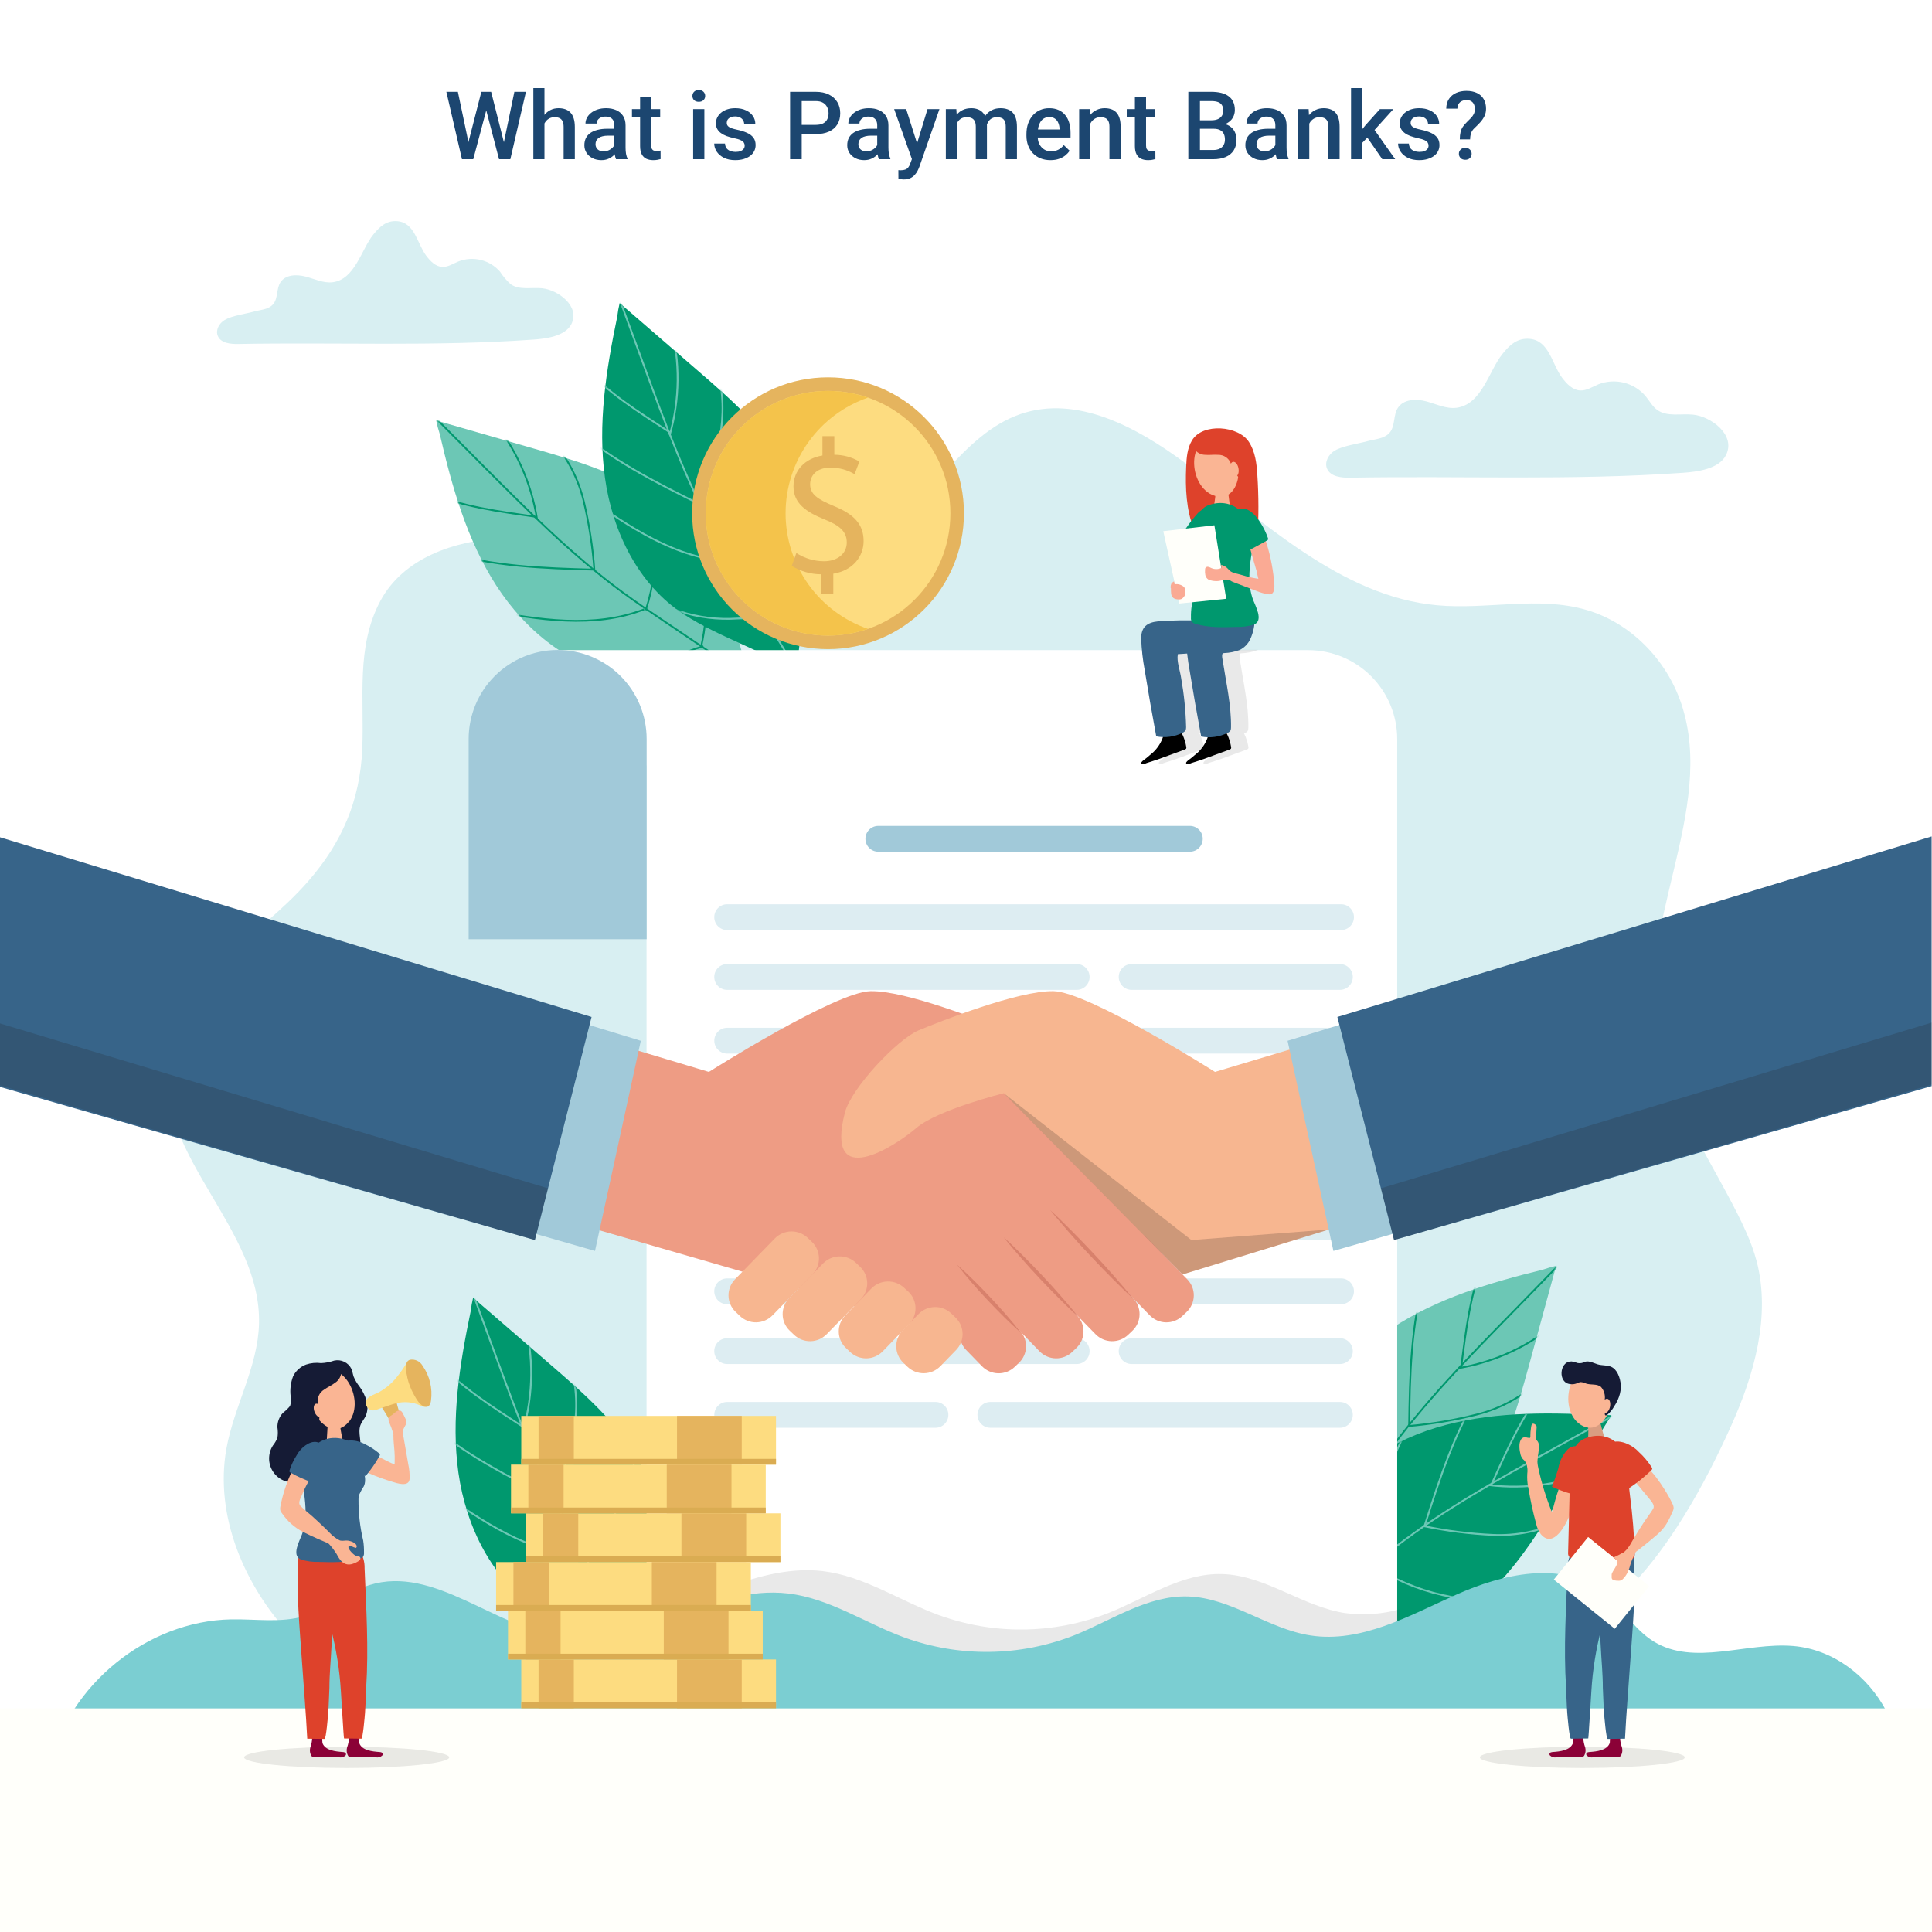 <svg width="1080" height="1080" viewBox="0 0 1080 1080" fill="none" xmlns="http://www.w3.org/2000/svg">
<rect x="0" y="0" width="1080" height="1080" fill="#333333" stroke="none"/>
<g clip-path="url(#clip0_84_1201)">
<rect width="1080" height="1080" fill="white"/>
<path d="M976.213 688.985C973.142 681.912 969.508 675.076 965.917 668.284C950.776 639.927 933.277 612.306 926.464 580.163C913.377 518.43 959.861 452.977 939.853 393.365C931.417 368.23 910.976 347.941 886.815 340.955C859.864 333.06 831.139 340.955 803.28 338.337C749.593 333.384 706.571 291.53 662.359 258.717C635.278 238.622 601.837 220.669 570.409 231.484C537.726 242.753 520.01 280.736 490.377 299.23C428.536 337.797 346.947 296.548 280.348 300.744C254.175 302.388 225.558 311.689 212.602 335.98C198.845 361.763 203.733 390.618 202.501 418.823C201.224 447.808 191.058 471.06 172.348 492.561C157.877 509.216 139.903 522.021 124.48 537.552C109.058 553.082 95.366 572.657 93.333 595.261C88.769 647.541 146.132 687.47 144.791 739.967C144.164 764.214 130.84 786.018 126.557 809.854C119.83 847.512 136.81 886.425 162.052 913.679C226.532 983.415 333.277 986.184 419.452 985.967C502.447 985.773 585.29 979.478 668.069 972.989C696.816 970.826 725.692 968.555 753.898 962.174C776.401 956.852 798.486 949.897 819.978 941.366C850.26 929.794 882.057 914.977 906.261 892.114C932.412 867.391 953.177 829.559 968.037 796.335C980.691 767.978 989.818 735.771 982.075 705.38C980.574 699.764 978.613 694.28 976.213 688.985Z" fill="#D8EFF2"/>
<path d="M728.335 815.269C732.163 785.182 752.798 759.225 778.084 742.484C803.37 725.742 833.003 716.982 862.442 709.757C864.887 708.897 867.378 708.175 869.904 707.594L854.763 763.054C848.274 786.696 841.569 810.857 827.401 830.865C815.266 847.974 798.59 859.503 779.814 868.198C762.792 876.072 743.519 877.997 726.215 886.476C729.265 862.726 725.306 839.041 728.335 815.269Z" fill="#6CC7B5"/>
<mask id="mask0_84_1201" style="mask-type:luminance" maskUnits="userSpaceOnUse" x="726" y="707" width="144" height="180">
<path d="M728.335 815.275C732.163 785.188 752.798 759.231 778.084 742.49C803.37 725.748 833.003 716.987 862.442 709.763C864.887 708.903 867.378 708.181 869.904 707.6L854.763 763.06C848.274 786.702 841.569 810.863 827.401 830.871C815.266 847.98 798.59 859.509 779.814 868.204C762.792 876.078 743.519 878.003 726.215 886.482C729.265 862.732 725.306 839.047 728.335 815.275Z" fill="white"/>
</mask>
<g mask="url(#mask0_84_1201)">
<path d="M720.035 896.595L758.97 837.047C764.269 828.979 769.568 820.911 775.192 813.059C795.46 784.788 819.88 759.784 844.193 734.909L897.446 680.401" stroke="#00986E" stroke-miterlimit="10"/>
<path d="M833.315 692.667C832.728 696.356 831.591 699.936 829.941 703.287C821.721 722.971 819.536 743.541 816.746 764.479" stroke="#00986E" stroke-miterlimit="10"/>
<path d="M787.703 797.375C788.114 768.823 788.612 739.838 796.874 712.519" stroke="#00986E" stroke-miterlimit="10"/>
<path d="M765.922 825.302C754.652 797.507 759.259 766.122 764.472 736.618" stroke="#00986E" stroke-miterlimit="10"/>
<path d="M745.626 858.77C744.074 853.331 741.897 848.09 739.137 843.153C728.339 823.969 725.371 801.356 730.852 780.036" stroke="#00986E" stroke-miterlimit="10"/>
<path d="M765.375 826.197C793.502 834.809 823.822 832.706 850.49 820.292" stroke="#00986E" stroke-miterlimit="10"/>
<path d="M787.398 797.17C800.323 796.055 813.135 793.885 825.706 790.681C838.34 787.492 850.01 781.279 859.708 772.576" stroke="#00986E" stroke-miterlimit="10"/>
<path d="M815.422 764.789C835.879 761.302 855.02 752.374 870.838 738.941" stroke="#00986E" stroke-miterlimit="10"/>
<path d="M744.922 857.342C767.004 862.064 789.953 860.711 811.327 853.427" stroke="#00986E" stroke-miterlimit="10"/>
</g>
<path d="M349.57 378.008C319.548 373.681 293.851 352.808 277.434 327.328C261.016 301.848 252.645 272.084 245.81 242.559C245.005 240.099 244.348 237.592 243.842 235.053L299.085 250.952C322.641 257.744 346.672 264.773 366.528 279.201C383.486 291.552 394.799 308.358 403.3 327.306C410.935 344.416 412.622 363.732 420.863 381.122C397.027 377.683 373.277 381.339 349.57 378.008Z" fill="#6CC7B5"/>
<mask id="mask1_84_1201" style="mask-type:luminance" maskUnits="userSpaceOnUse" x="243" y="235" width="178" height="147">
<path d="M349.584 378.02C319.561 373.694 293.865 352.821 277.447 327.341C261.03 301.86 252.659 272.097 245.824 242.572C245.019 240.111 244.361 237.605 243.855 235.066L299.099 250.964C322.654 257.756 346.685 264.786 366.542 279.213C383.5 291.564 394.813 308.371 403.313 327.319C410.949 344.428 412.636 363.744 420.877 381.135C397.041 377.696 373.291 381.351 349.584 378.02Z" fill="white"/>
</mask>
<g mask="url(#mask1_84_1201)">
<path d="M430.79 387.385L371.739 347.585C363.736 342.178 355.733 336.77 347.946 331.06C319.957 310.425 295.277 285.636 270.705 261.043L216.889 206.967" stroke="#00986E" stroke-miterlimit="10"/>
<path d="M228.34 271.466C232.017 272.089 235.576 273.27 238.895 274.971C258.492 283.428 279.019 285.894 299.914 288.965" stroke="#00986E" stroke-miterlimit="10"/>
<path d="M332.456 318.449C303.904 317.649 274.941 316.762 247.709 308.153" stroke="#00986E" stroke-miterlimit="10"/>
<path d="M360.086 340.602C332.162 351.525 300.819 346.486 271.402 340.883" stroke="#00986E" stroke-miterlimit="10"/>
<path d="M393.184 361.285C387.728 362.759 382.464 364.872 377.502 367.58C358.183 378.14 335.529 380.821 314.277 375.064" stroke="#00986E" stroke-miterlimit="10"/>
<path d="M360.989 341.117C369.944 313.102 368.234 282.768 356.188 255.937" stroke="#00986E" stroke-miterlimit="10"/>
<path d="M332.259 318.734C331.325 305.798 329.35 292.959 326.354 280.34C323.314 267.674 317.25 255.932 308.682 246.121" stroke="#00986E" stroke-miterlimit="10"/>
<path d="M300.224 290.288C296.993 269.784 288.312 250.525 275.09 234.525" stroke="#00986E" stroke-miterlimit="10"/>
<path d="M391.847 361.966C396.84 339.968 395.787 317.029 388.797 295.583" stroke="#00986E" stroke-miterlimit="10"/>
</g>
<path d="M300.519 899.539C275.039 883.122 260.503 853.315 256.264 823.293C252.024 793.27 256.934 762.728 263.099 733.073C263.411 730.505 263.866 727.955 264.462 725.438L307.96 763.052C326.476 779.08 345.402 795.498 357.342 816.977C367.551 835.297 370.774 855.305 370.515 876.027C370.277 894.78 363.701 913.015 363.896 932.266C343.736 919.158 320.657 912.517 300.519 899.539Z" fill="#00986E"/>
<mask id="mask2_84_1201" style="mask-type:luminance" maskUnits="userSpaceOnUse" x="254" y="725" width="117" height="208">
<path d="M300.529 899.544C275.049 883.127 260.513 853.32 256.274 823.298C252.034 793.275 256.944 762.733 263.109 733.078C263.421 730.51 263.876 727.96 264.472 725.443L307.97 763.058C326.485 779.086 345.412 795.503 357.352 816.982C367.561 835.302 370.784 855.31 370.524 876.032C370.286 894.786 363.711 913.02 363.906 932.271C343.746 919.163 320.667 912.522 300.529 899.544Z" fill="white"/>
</mask>
<g mask="url(#mask2_84_1201)">
<path d="M370.325 942.114L333.424 881.225C328.427 872.962 323.409 864.699 318.758 856.242C301.995 825.765 289.968 792.952 277.985 760.29L251.77 688.738" stroke="#6CC7B5" stroke-miterlimit="10"/>
<path d="M235.164 751.991C238.235 754.107 240.97 756.673 243.275 759.605C257.508 775.503 275.115 786.339 292.809 797.89" stroke="#6CC7B5" stroke-miterlimit="10"/>
<path d="M309.954 838.286C284.388 825.589 258.453 812.654 237.342 793.425" stroke="#6CC7B5" stroke-miterlimit="10"/>
<path d="M325.78 869.998C295.844 868.181 269.542 850.53 245.1 833.053" stroke="#6CC7B5" stroke-miterlimit="10"/>
<path d="M347.147 902.666C341.569 901.719 335.9 901.429 330.254 901.801C308.277 903.284 286.577 896.216 269.689 882.074" stroke="#6CC7B5" stroke-miterlimit="10"/>
<path d="M326.348 870.84C346.237 849.172 357.409 820.912 357.711 791.5" stroke="#6CC7B5" stroke-miterlimit="10"/>
<path d="M309.682 838.464C314.292 826.333 317.909 813.847 320.497 801.13C323.061 788.363 322.482 775.164 318.81 762.671" stroke="#6CC7B5" stroke-miterlimit="10"/>
<path d="M292.535 799.195C298.192 779.23 298.386 758.113 293.098 738.047" stroke="#6CC7B5" stroke-miterlimit="10"/>
<path d="M345.641 902.703C359.399 884.832 368.055 863.565 370.688 841.165" stroke="#6CC7B5" stroke-miterlimit="10"/>
</g>
<path d="M382.432 343.512C356.951 327.094 342.416 297.288 338.198 267.265C333.98 237.242 338.869 206.701 345.033 177.046C345.335 174.476 345.79 171.926 346.396 169.41L389.873 207.025C408.41 223.053 427.314 239.47 439.254 260.949C449.485 279.27 452.687 299.278 452.427 320C452.189 338.775 445.635 356.987 445.808 376.238C425.671 363.13 402.526 356.49 382.432 343.512Z" fill="#00986E"/>
<mask id="mask3_84_1201" style="mask-type:luminance" maskUnits="userSpaceOnUse" x="336" y="169" width="117" height="208">
<path d="M382.42 343.499C356.94 327.082 342.404 297.276 338.186 267.253C333.968 237.23 338.857 206.688 345.021 177.033C345.323 174.463 345.778 171.914 346.384 169.398L389.861 207.013C408.398 223.041 427.303 239.458 439.243 260.937C449.474 279.258 452.675 299.266 452.415 319.987C452.178 338.762 445.624 356.975 445.797 376.226C425.659 363.118 402.515 356.477 382.42 343.499Z" fill="white"/>
</mask>
<g mask="url(#mask3_84_1201)">
<path d="M452.258 386.069L415.336 325.18C410.339 316.917 405.343 308.655 400.692 300.197C383.929 269.72 371.881 236.929 359.919 204.267C351.18 180.402 342.435 156.544 333.682 132.693" stroke="#6CC7B5" stroke-miterlimit="10"/>
<path d="M317.059 195.946C320.132 198.067 322.873 200.633 325.192 203.56C339.424 219.458 357.01 230.295 374.703 241.845" stroke="#6CC7B5" stroke-miterlimit="10"/>
<path d="M391.892 282.241C366.325 269.544 340.39 256.609 319.279 237.38" stroke="#6CC7B5" stroke-miterlimit="10"/>
<path d="M407.669 313.953C377.733 312.136 351.43 294.486 327.01 277.008" stroke="#6CC7B5" stroke-miterlimit="10"/>
<path d="M429.044 346.621C423.466 345.674 417.796 345.383 412.151 345.756C390.173 347.244 368.471 340.175 351.586 326.029" stroke="#6CC7B5" stroke-miterlimit="10"/>
<path d="M408.277 314.795C428.156 293.122 439.319 264.863 439.619 235.456" stroke="#6CC7B5" stroke-miterlimit="10"/>
<path d="M391.578 282.419C396.188 270.288 399.805 257.802 402.393 245.085C404.556 232.323 404.708 218.956 400.684 206.626" stroke="#6CC7B5" stroke-miterlimit="10"/>
<path d="M374.395 243.15C380.062 223.187 380.256 202.066 374.957 182.002" stroke="#6CC7B5" stroke-miterlimit="10"/>
<path d="M427.535 346.658C441.299 328.788 449.963 307.522 452.605 285.12" stroke="#6CC7B5" stroke-miterlimit="10"/>
</g>
<path d="M734.314 853.482C746.622 825.774 773.854 806.848 802.86 798.066C831.866 789.284 862.776 789.414 893.058 790.971C895.64 790.87 898.226 790.921 900.802 791.123C890.707 807.388 880.549 823.64 870.325 839.877C857.347 860.642 843.936 881.883 824.62 896.959C808.095 909.937 788.822 916.102 768.382 919.044C749.801 921.682 730.788 918.005 711.797 921.207C721.574 899.209 724.58 875.394 734.314 853.482Z" fill="#00986E"/>
<mask id="mask4_84_1201" style="mask-type:luminance" maskUnits="userSpaceOnUse" x="711" y="790" width="190" height="132">
<path d="M734.314 853.491C746.622 825.783 773.854 806.856 802.86 798.074C831.866 789.292 862.776 789.422 893.058 790.98C895.64 790.878 898.226 790.929 900.802 791.131C890.707 807.397 880.549 823.648 870.325 839.885C857.347 860.65 843.936 881.891 824.62 896.968C808.095 909.946 788.822 916.11 768.382 919.052C749.801 921.691 730.788 918.014 711.797 921.215C721.574 899.217 724.58 875.402 734.314 853.491Z" fill="white"/>
</mask>
<g mask="url(#mask4_84_1201)">
<path d="M702.984 929.012L757.493 883.178C764.868 876.97 772.266 870.762 779.901 864.857C807.458 843.616 838.022 826.679 868.455 809.851L935.141 772.95" stroke="#6CC7B5" stroke-miterlimit="10"/>
<path d="M870.076 766.228C868.468 769.597 866.361 772.703 863.825 775.442C850.285 791.946 842.303 811.002 833.543 830.253" stroke="#6CC7B5" stroke-miterlimit="10"/>
<path d="M796.211 853.42C804.863 826.209 813.645 798.587 829.392 774.772" stroke="#6CC7B5" stroke-miterlimit="10"/>
<path d="M767.411 873.901C764.599 844.029 778.053 815.283 791.529 788.505" stroke="#6CC7B5" stroke-miterlimit="10"/>
<path d="M738.396 900.032C738.482 894.375 737.901 888.726 736.665 883.204C731.838 861.729 735.488 839.219 746.853 820.368" stroke="#6CC7B5" stroke-miterlimit="10"/>
<path d="M766.66 874.619C791.136 890.918 820.771 897.597 849.872 893.373" stroke="#6CC7B5" stroke-miterlimit="10"/>
<path d="M796.082 853.147C808.779 855.801 821.669 857.429 834.627 858.014C847.636 858.583 860.588 855.985 872.372 850.444" stroke="#6CC7B5" stroke-miterlimit="10"/>
<path d="M832.246 830.16C852.86 832.701 873.779 829.653 892.811 821.335" stroke="#6CC7B5" stroke-miterlimit="10"/>
<path d="M738.137 898.557C757.883 909.394 780.193 914.685 802.703 913.871" stroke="#6CC7B5" stroke-miterlimit="10"/>
</g>
<path d="M781.047 956.1H361.421V428.064L311.672 363.433H731.298C744.492 363.433 757.146 368.674 766.476 378.004C775.806 387.334 781.047 399.988 781.047 413.182V956.1Z" fill="white"/>
<path d="M311.73 363.348C324.924 363.348 337.578 368.589 346.908 377.919C356.238 387.249 361.479 399.903 361.479 413.097V525.034H261.98V413.054C261.992 399.867 267.238 387.224 276.567 377.904C285.896 368.583 298.543 363.348 311.73 363.348Z" fill="#A1C9D9"/>
<path d="M749.665 505.485H406.48C402.502 505.485 399.277 508.71 399.277 512.688V512.709C399.277 516.687 402.502 519.912 406.48 519.912H749.665C753.643 519.912 756.868 516.687 756.868 512.709V512.688C756.868 508.71 753.643 505.485 749.665 505.485Z" fill="#DDEDF2"/>
<path d="M665.129 461.686H490.984C487.006 461.686 483.781 464.911 483.781 468.889V468.91C483.781 472.888 487.006 476.113 490.984 476.113H665.129C669.107 476.113 672.332 472.888 672.332 468.91V468.889C672.332 464.911 669.107 461.686 665.129 461.686Z" fill="#A1C9D9"/>
<path d="M601.887 538.908H406.48C402.502 538.908 399.277 542.133 399.277 546.111V546.133C399.277 550.111 402.502 553.336 406.48 553.336H601.887C605.866 553.336 609.09 550.111 609.09 546.133V546.111C609.09 542.133 605.866 538.908 601.887 538.908Z" fill="#DDEDF2"/>
<path d="M749.021 538.908H632.586C628.608 538.908 625.383 542.133 625.383 546.111V546.133C625.383 550.111 628.608 553.336 632.586 553.336H749.021C752.999 553.336 756.224 550.111 756.224 546.133V546.111C756.224 542.133 752.999 538.908 749.021 538.908Z" fill="#DDEDF2"/>
<path d="M553.612 588.963H749.02C752.998 588.963 756.223 585.738 756.223 581.76V581.739C756.223 577.761 752.998 574.536 749.02 574.536H553.612C549.634 574.536 546.41 577.761 546.41 581.739V581.76C546.41 585.738 549.634 588.963 553.612 588.963Z" fill="#DDEDF2"/>
<path d="M406.502 588.963H522.938C526.916 588.963 530.141 585.738 530.141 581.76V581.739C530.141 577.761 526.916 574.536 522.938 574.536H406.502C402.524 574.536 399.299 577.761 399.299 581.739V581.76C399.299 585.738 402.524 588.963 406.502 588.963Z" fill="#DDEDF2"/>
<path d="M749.665 609.426H406.48C402.502 609.426 399.277 612.651 399.277 616.629V616.65C399.277 620.628 402.502 623.853 406.48 623.853H749.665C753.643 623.853 756.868 620.628 756.868 616.65V616.629C756.868 612.651 753.643 609.426 749.665 609.426Z" fill="#DDEDF2"/>
<path d="M601.887 642.875H406.48C402.502 642.875 399.277 646.1 399.277 650.078V650.099C399.277 654.077 402.502 657.302 406.48 657.302H601.887C605.866 657.302 609.09 654.077 609.09 650.099V650.078C609.09 646.1 605.866 642.875 601.887 642.875Z" fill="#DDEDF2"/>
<path d="M749.021 642.875H632.586C628.608 642.875 625.383 646.1 625.383 650.078V650.099C625.383 654.077 628.608 657.302 632.586 657.302H749.021C752.999 657.302 756.224 654.077 756.224 650.099V650.078C756.224 646.1 752.999 642.875 749.021 642.875Z" fill="#DDEDF2"/>
<path d="M553.612 692.921H749.02C752.998 692.921 756.223 689.696 756.223 685.718V685.696C756.223 681.718 752.998 678.494 749.02 678.494H553.612C549.634 678.494 546.41 681.718 546.41 685.696V685.718C546.41 689.696 549.634 692.921 553.612 692.921Z" fill="#DDEDF2"/>
<path d="M406.502 692.921H522.938C526.916 692.921 530.141 689.696 530.141 685.718V685.696C530.141 681.718 526.916 678.494 522.938 678.494H406.502C402.524 678.494 399.299 681.718 399.299 685.696V685.718C399.299 689.696 402.524 692.921 406.502 692.921Z" fill="#DDEDF2"/>
<path d="M749.665 714.638H406.48C402.502 714.638 399.277 717.863 399.277 721.841V721.863C399.277 725.841 402.502 729.065 406.48 729.065H749.665C753.643 729.065 756.868 725.841 756.868 721.863V721.841C756.868 717.863 753.643 714.638 749.665 714.638Z" fill="#DDEDF2"/>
<path d="M601.887 748.079H406.48C402.502 748.079 399.277 751.303 399.277 755.281V755.303C399.277 759.281 402.502 762.506 406.48 762.506H601.887C605.866 762.506 609.09 759.281 609.09 755.303V755.281C609.09 751.303 605.866 748.079 601.887 748.079Z" fill="#DDEDF2"/>
<path d="M749.021 748.079H632.586C628.608 748.079 625.383 751.303 625.383 755.281V755.303C625.383 759.281 628.608 762.506 632.586 762.506H749.021C752.999 762.506 756.224 759.281 756.224 755.303V755.281C756.224 751.303 752.999 748.079 749.021 748.079Z" fill="#DDEDF2"/>
<path d="M553.612 798.133H749.02C752.998 798.133 756.223 794.909 756.223 790.931V790.909C756.223 786.931 752.998 783.706 749.02 783.706H553.612C549.634 783.706 546.41 786.931 546.41 790.909V790.931C546.41 794.909 549.634 798.133 553.612 798.133Z" fill="#DDEDF2"/>
<path d="M406.502 798.133H522.938C526.916 798.133 530.141 794.909 530.141 790.931V790.909C530.141 786.931 526.916 783.706 522.938 783.706H406.502C402.524 783.706 399.299 786.931 399.299 790.909V790.931C399.299 794.909 402.524 798.133 406.502 798.133Z" fill="#DDEDF2"/>
<path opacity="0.1" d="M782.658 899.545C772.646 902.359 762.164 903.095 751.856 901.708C728.063 898.052 707.45 880.64 683.354 879.905C660.837 879.191 640.893 893.121 619.955 901.535C589.363 913.595 555.412 914.026 524.523 902.746C502.785 894.721 482.798 880.921 459.784 878.239C426.733 874.389 395.261 894.159 362.945 900.951V956.108H782.571L782.658 899.545Z" fill="#231F20"/>
<path d="M1002.38 920.112C976.036 917.949 947.03 931.446 924.513 917.646C912.984 910.594 906.171 897.746 895.442 889.527C872.752 872.222 840.026 879.793 813.94 891.473C787.854 903.154 760.881 918.554 732.632 914.228C708.838 910.573 688.203 893.16 664.129 892.425C641.612 891.711 621.647 905.641 600.731 914.055C570.138 926.116 536.187 926.547 505.298 915.267C483.56 907.242 463.573 893.442 440.559 890.76C397.623 885.763 357.369 920.609 314.498 915.115C276.775 910.27 242.772 874.753 206.477 886.066C193.672 890.046 183.116 899.52 170.289 903.37C157.095 907.328 142.949 904.971 129.192 905.23C82.319 906.117 38.345 941.785 27.703 987.425C82.19 1017.99 147.556 1020.43 210.003 1021C278.57 1021.67 347.16 1020.99 415.749 1020.43C520.958 1019.5 626.168 1018.55 731.334 1015.72C784.573 1014.28 837.79 1012.27 890.986 1009.7C917.375 1008.38 943.735 1006.87 970.066 1005.18C994.4 1003.63 1023.82 1005.79 1047.35 999.473C1068.46 993.806 1062.49 971.721 1054.51 956.58C1044.32 937.048 1024.81 921.95 1002.38 920.112Z" fill="#7BCED2"/>
<path d="M603.165 621.939C599.575 608.074 573.618 580.841 562.068 576.018C550.517 571.194 506.348 553.652 486.6 554.063C466.852 554.474 396.272 599.205 396.272 599.205L338.001 581.728L317.062 682.525L433.628 716.268L537.453 749.189L597.693 732.318L649.281 700.305C649.281 700.305 584.953 632.04 596.849 642.185C608.746 652.329 614.673 666.259 603.165 621.939Z" fill="#EE9C84"/>
<path d="M472.309 621.939C475.9 608.074 501.878 580.841 513.407 576.018C524.936 571.194 569.234 553.652 588.94 554.063C608.645 554.474 679.202 599.205 679.202 599.205L737.496 581.728L758.434 682.525L661.098 712.418L561.166 611.102C561.166 611.102 524.114 620.338 512.217 630.569C500.321 640.8 460.932 666.259 472.309 621.939Z" fill="#F7B690"/>
<path d="M663.408 733.32L661.028 735.592C658.553 737.973 655.235 739.276 651.801 739.215C648.367 739.154 645.097 737.734 642.708 735.267L620.385 712.361C619.209 711.151 618.283 709.721 617.663 708.152C617.042 706.583 616.738 704.906 616.768 703.219C616.798 701.532 617.162 699.868 617.838 698.322C618.515 696.776 619.491 695.38 620.71 694.213L623.089 691.942C625.58 689.592 628.892 688.31 632.316 688.371C635.739 688.432 639.004 689.83 641.41 692.266L663.732 715.194C664.905 716.403 665.828 717.833 666.447 719.4C667.066 720.966 667.369 722.64 667.339 724.325C667.309 726.009 666.946 727.671 666.271 729.215C665.597 730.759 664.623 732.154 663.408 733.32Z" fill="#EE9C84"/>
<path d="M633.071 743.851L630.692 746.122C628.216 748.503 624.898 749.806 621.464 749.745C618.03 749.685 614.76 748.265 612.371 745.798L593.358 726.33C592.181 725.121 591.256 723.69 590.635 722.121C590.014 720.552 589.71 718.876 589.74 717.189C589.77 715.502 590.134 713.838 590.811 712.292C591.487 710.746 592.463 709.349 593.682 708.183L596.062 705.912C598.55 703.557 601.863 702.271 605.288 702.332C608.714 702.393 611.979 703.794 614.382 706.236L633.395 725.703C634.574 726.911 635.502 728.341 636.125 729.911C636.747 731.48 637.052 733.157 637.022 734.845C636.992 736.533 636.627 738.198 635.949 739.744C635.271 741.29 634.292 742.686 633.071 743.851Z" fill="#EE9C84"/>
<path d="M601.792 753.437L599.412 755.708C596.937 758.09 593.619 759.392 590.185 759.332C586.751 759.271 583.481 757.851 581.092 755.384L566.405 740.243C565.228 739.033 564.303 737.603 563.682 736.034C563.061 734.465 562.757 732.788 562.787 731.101C562.817 729.414 563.181 727.75 563.858 726.204C564.534 724.658 565.51 723.262 566.729 722.095L569.109 719.932C571.597 717.577 574.91 716.292 578.335 716.353C581.761 716.413 585.026 717.815 587.429 720.256L602.116 735.398C604.464 737.833 605.749 741.102 605.689 744.484C605.628 747.867 604.226 751.087 601.792 753.437Z" fill="#EE9C84"/>
<path d="M569.623 761.803L567.244 764.074C564.77 766.448 561.456 767.747 558.028 767.686C554.599 767.626 551.333 766.21 548.945 763.749L540.098 754.665C538.922 753.457 537.998 752.028 537.377 750.461C536.756 748.894 536.452 747.219 536.483 745.534C536.513 743.849 536.876 742.186 537.553 740.642C538.229 739.098 539.204 737.703 540.423 736.539L542.802 734.267C545.277 731.886 548.595 730.583 552.029 730.644C555.464 730.705 558.733 732.125 561.123 734.592L569.97 743.655C571.142 744.867 572.063 746.299 572.681 747.869C573.298 749.438 573.6 751.114 573.567 752.801C573.535 754.487 573.17 756.15 572.493 757.695C571.817 759.24 570.841 760.636 569.623 761.803Z" fill="#EE9C84"/>
<path d="M411.183 733.32L413.562 735.592C416.036 737.966 419.35 739.265 422.779 739.204C426.207 739.143 429.473 737.728 431.861 735.267L454.205 712.361C455.378 711.148 456.299 709.716 456.916 708.147C457.534 706.577 457.835 704.901 457.803 703.215C457.771 701.529 457.406 699.865 456.729 698.321C456.052 696.776 455.077 695.38 453.859 694.213L451.48 691.942C448.989 689.592 445.677 688.31 442.253 688.371C438.829 688.432 435.565 689.83 433.159 692.266L410.837 715.194C409.665 716.405 408.744 717.835 408.127 719.403C407.51 720.971 407.208 722.645 407.241 724.329C407.273 726.014 407.638 727.675 408.314 729.218C408.991 730.761 409.966 732.155 411.183 733.32Z" fill="#F7B690"/>
<path d="M441.453 743.851L443.832 746.122C446.308 748.503 449.626 749.806 453.06 749.745C456.494 749.685 459.764 748.265 462.153 745.798L481.166 726.33C482.343 725.121 483.268 723.69 483.889 722.121C484.51 720.552 484.814 718.876 484.784 717.189C484.754 715.502 484.39 713.838 483.713 712.292C483.037 710.746 482.061 709.349 480.842 708.183L478.462 705.912C475.974 703.557 472.661 702.271 469.236 702.332C465.81 702.393 462.545 703.794 460.142 706.236L441.129 725.703C439.95 726.911 439.022 728.341 438.399 729.911C437.777 731.48 437.472 733.157 437.502 734.845C437.532 736.533 437.897 738.198 438.575 739.744C439.253 741.29 440.232 742.686 441.453 743.851Z" fill="#F7B690"/>
<path d="M472.77 753.437L475.149 755.708C477.624 758.09 480.943 759.392 484.377 759.332C487.811 759.271 491.081 757.851 493.47 755.384L508.179 740.243C509.351 739.03 510.272 737.598 510.89 736.029C511.507 734.459 511.809 732.783 511.776 731.097C511.744 729.411 511.379 727.747 510.702 726.202C510.026 724.658 509.05 723.262 507.832 722.095L505.453 719.932C502.965 717.577 499.652 716.292 496.227 716.353C492.801 716.413 489.536 717.815 487.132 720.256L472.445 735.398C470.097 737.833 468.812 741.102 468.873 744.484C468.934 747.867 470.336 751.087 472.77 753.437Z" fill="#F7B690"/>
<path d="M504.952 761.803L507.331 764.074C509.82 766.429 513.132 767.714 516.558 767.653C519.983 767.593 523.248 766.191 525.652 763.749L534.477 754.665C535.653 753.457 536.578 752.028 537.198 750.461C537.819 748.894 538.123 747.219 538.093 745.534C538.063 743.849 537.699 742.186 537.023 740.642C536.346 739.098 535.371 737.703 534.153 736.539L531.773 734.267C529.298 731.886 525.98 730.583 522.546 730.644C519.112 730.705 515.842 732.125 513.453 734.592L504.627 743.655C503.451 744.865 502.526 746.295 501.905 747.864C501.284 749.433 500.98 751.109 501.01 752.796C501.04 754.483 501.404 756.148 502.08 757.694C502.757 759.239 503.733 760.636 504.952 761.803Z" fill="#F7B690"/>
<path d="M358.218 581.804L332.608 699.278L297.762 689.263L321.966 570.73L358.218 581.804Z" fill="#A1C9D9"/>
<path d="M719.754 581.804L745.386 699.278L780.21 689.263L756.006 570.73L719.754 581.804Z" fill="#A1C9D9"/>
<path d="M747.594 568.49L1079.79 467.586V607.144L779.282 693.189L747.594 568.49Z" fill="#376489"/>
<path opacity="0.2" d="M779.27 693.185L771.938 664.287L1079.78 571.645V606.275L779.27 693.185Z" fill="#231F20"/>
<path d="M330.689 568.492L-1.032 467.738L-1.508 607.145L299.001 693.19L330.689 568.492Z" fill="#376489"/>
<path opacity="0.2" d="M299.001 693.185L306.333 664.287L-1.508 571.645V606.275L299.001 693.185Z" fill="#231F20"/>
<path opacity="0.2" d="M742.776 687.312L665.989 693.195L561.082 611.087L661.014 712.403L742.776 687.312Z" fill="#231F20"/>
<path d="M633.516 726.027C629.32 722.199 625.297 718.219 621.295 714.196C617.294 710.172 613.379 706.106 609.507 701.996C605.635 697.886 601.785 693.69 598.064 689.429L592.484 682.94C590.667 680.777 588.807 678.614 587.055 676.451C589.218 678.354 591.186 680.344 593.241 682.291L599.276 688.261C603.299 692.263 607.192 696.372 611.064 700.482C614.936 704.592 618.786 708.788 622.507 713.049C626.227 717.31 629.969 721.593 633.516 726.027Z" fill="#D8816C"/>
<path d="M602.893 736.238C599.086 732.82 595.452 729.251 591.84 725.661C588.228 722.07 584.702 718.371 581.198 714.673C577.694 710.974 574.276 707.21 570.924 703.36L565.927 697.585C564.305 695.616 562.639 693.67 561.082 691.658C563.007 693.345 564.824 695.119 566.684 696.871L572.135 702.235C575.769 705.804 579.273 709.503 582.777 713.202C586.281 716.9 589.699 720.664 593.03 724.514C596.361 728.364 599.735 732.215 602.893 736.238Z" fill="#D8816C"/>
<path d="M570.8 745.158C564.203 739.361 558.082 733.132 552.069 726.773C546.055 720.413 540.28 713.794 534.938 706.916C541.535 712.713 547.656 718.942 553.648 725.302C559.639 731.661 565.436 738.193 570.8 745.158Z" fill="#D8816C"/>
<path d="M1080 955H-2V1080H1080V955Z" fill="#FFFFFA"/>
<path opacity="0.1" d="M251.107 982.38C251.107 985.646 225.453 988.328 193.83 988.328C162.207 988.328 136.467 985.646 136.467 982.38C136.467 979.114 162.12 976.432 193.765 976.432C225.41 976.432 251.107 979.092 251.107 982.38Z" fill="#231F20"/>
<path opacity="0.1" d="M941.8 982.38C941.8 985.646 916.168 988.328 884.523 988.328C852.878 988.328 827.246 985.646 827.246 982.38C827.246 979.114 852.878 976.432 884.523 976.432C916.168 976.432 941.8 979.092 941.8 982.38Z" fill="#231F20"/>
<path d="M868.138 979.372C867.704 979.386 867.273 979.467 866.862 979.61C866.66 979.695 866.485 979.835 866.359 980.015C866.233 980.195 866.16 980.407 866.148 980.626C866.167 980.874 866.266 981.11 866.43 981.297C866.903 981.742 867.475 982.07 868.099 982.254C868.722 982.438 869.381 982.473 870.02 982.357L884.404 981.989C884.635 982.016 884.868 981.975 885.076 981.871C885.283 981.768 885.456 981.606 885.572 981.405C885.986 980.651 886.238 979.82 886.313 978.963C886.387 978.106 886.283 977.244 886.005 976.43C885.437 974.8 885.116 973.094 885.053 971.368C885.053 970.763 885.183 970.049 884.729 969.638C884.51 969.468 884.248 969.363 883.972 969.335C882.444 969.007 880.883 968.862 879.321 968.903C879.482 970.694 879.482 972.497 879.321 974.289C877.872 978.55 871.902 979.09 868.138 979.372Z" fill="#8B0137"/>
<path d="M892.097 863.088C895.019 863.362 897.88 864.092 900.576 865.251C907.671 868.279 902.523 883.745 901.009 889.282C899.062 896.29 897.122 903.299 895.19 910.307C892.176 921.753 890.299 933.468 889.588 945.283C889.415 947.446 888.03 971.802 887.836 971.802L878.146 971.931C877.28 971.931 876.199 958.953 876.112 957.764C875.745 952.962 875.68 948.16 875.442 943.336C874.014 921.36 875.442 898.756 876.329 876.737C876.224 873.037 877.283 869.398 879.357 866.333C880.309 865.121 882.904 864.84 884.267 864.299C886.182 863.451 888.25 863.002 890.345 862.98L892.097 863.088Z" fill="#376489"/>
<path d="M888.701 979.371C888.266 979.384 887.835 979.464 887.425 979.609C887.222 979.694 887.048 979.835 886.921 980.015C886.795 980.195 886.722 980.406 886.711 980.626C886.722 980.872 886.813 981.107 886.97 981.296C887.445 981.74 888.017 982.067 888.64 982.251C889.264 982.435 889.921 982.471 890.561 982.356L904.967 981.989C905.182 982.007 905.398 981.97 905.594 981.881C905.81 981.777 905.991 981.611 906.113 981.405C906.536 980.654 906.795 979.823 906.873 978.966C906.951 978.108 906.847 977.244 906.567 976.43C906 974.799 905.679 973.093 905.616 971.368C905.616 970.763 905.746 970.049 905.291 969.638C905.068 969.475 904.808 969.371 904.534 969.335C903.007 969.008 901.446 968.863 899.884 968.902C900.055 970.694 900.055 972.497 899.884 974.288C898.413 978.549 892.465 979.09 888.701 979.371Z" fill="#8B0137"/>
<path d="M887.753 808.105C887.748 808.364 887.816 808.618 887.948 808.84C888.083 808.958 888.242 809.044 888.414 809.093C888.586 809.141 888.766 809.151 888.943 809.122C891.821 809.012 894.556 807.841 896.622 805.834C896.832 805.652 896.983 805.411 897.054 805.142C897.097 804.957 897.097 804.764 897.054 804.579L894.329 794.391C894.285 794.131 894.165 793.89 893.983 793.699C893.741 793.557 893.462 793.489 893.182 793.505C891.987 793.428 890.79 793.62 889.678 794.067C887.256 795.213 887.84 797.528 887.883 799.713C887.905 802.524 887.623 805.315 887.753 808.105Z" fill="#D99D81"/>
<path d="M912.607 863.82C912.981 865.965 913.212 868.133 913.299 870.309C914.64 890.122 912.629 909.979 911.266 929.749C910.293 943.808 909.103 957.868 908.389 971.928L898.699 972.058C897.855 972.058 896.774 959.079 896.687 957.89C896.32 953.088 896.255 948.286 895.995 943.462C895.995 935.805 895.195 928.062 894.827 920.405C894.373 911.342 893.832 902.192 892.664 893.194C892.015 887.786 891.215 882.379 890.609 877.036C890.047 872.083 888.684 866.221 890.912 861.549C892.113 859.024 894.245 857.063 896.86 856.076C899.29 855.341 901.834 855.055 904.366 855.233C905.73 855.179 907.092 855.37 908.389 855.795C911.655 856.92 912.045 860.921 912.607 863.82Z" fill="#376489"/>
<path d="M866.381 842.37C863.354 834.444 861.009 826.274 859.373 817.949C859.318 817.252 859.037 816.591 858.573 816.067C858.178 815.789 857.702 815.651 857.22 815.674C856.738 815.698 856.277 815.882 855.912 816.197C855.217 816.867 854.729 817.723 854.506 818.663C853.435 823.245 853.435 828.011 854.506 832.593C855.564 838.997 856.95 845.343 858.659 851.606C859.101 853.762 860.001 855.798 861.298 857.576C868.501 866.228 875.834 851.476 877.759 846.198C880.506 838.606 886.194 829.262 884.14 820.891C883.599 818.728 881.263 816.565 879.208 817.581C878.428 818.047 877.786 818.711 877.348 819.507C872.329 827.315 869.907 836.443 867.528 845.463L866.381 842.37Z" fill="#FAB594"/>
<path d="M882.129 795.368C870.146 785.007 879.252 756.001 896.427 767.725C908.475 775.966 897.011 807.113 882.41 795.606L882.129 795.368Z" fill="#FAB594"/>
<path d="M878.971 812.503C877.414 817.586 877.695 823.599 877.565 828.509L876.592 867.703C876.492 868.48 876.619 869.269 876.959 869.974C877.546 870.717 878.385 871.217 879.317 871.38C886.606 873.543 894.458 873.305 901.964 873.089C905.35 873.184 908.726 872.679 911.935 871.597C912.544 871.41 913.081 871.04 913.471 870.537C913.782 869.915 913.903 869.215 913.817 868.525C913.486 857.731 912.613 846.96 911.2 836.253C910.075 827.817 910.508 818.667 906.701 810.859C902.894 803.05 894.285 800.996 886.736 803.829C884.453 804.62 882.468 806.092 881.047 808.047C880.123 809.413 879.422 810.917 878.971 812.503Z" fill="#DE422B"/>
<path d="M930.522 832.678C932.176 835.271 933.664 837.965 934.978 840.746C935.381 841.512 935.582 842.368 935.562 843.233C935.482 843.807 935.306 844.362 935.043 844.877C932.707 850.177 930.998 853.811 926.499 857.726C922 861.641 917.003 865.686 911.985 869.319C911.632 869.635 911.197 869.845 910.73 869.925C909.714 869.925 908.892 868.887 908.957 867.762C908.957 866.313 910.19 865.296 910.882 864.107C911.574 862.917 912.634 861.078 913.521 859.586C915.359 856.514 917.263 853.508 919.231 850.523C920.81 848.122 922.67 845.829 924.141 843.363C925.266 841.481 923.081 839.232 921.978 837.804L914.256 828.503C913.134 827.458 912.23 826.201 911.596 824.804C911.282 824.085 911.129 823.306 911.147 822.521C911.166 821.737 911.356 820.966 911.704 820.262C915.965 812.367 924.985 823.788 930.522 832.678Z" fill="#FAB594"/>
<path d="M897.41 813.339C898.376 817.244 900.467 820.778 903.423 823.506C904.31 824.328 910.28 832.158 910.237 832.158C914.862 829.167 919.174 825.718 923.107 821.862C923.349 821.669 923.523 821.404 923.604 821.105C923.609 820.836 923.534 820.573 923.388 820.348C921.34 817.098 918.859 814.144 916.012 811.566C912.248 807.413 902.666 802.676 898.405 808.602C897.936 809.288 897.606 810.059 897.436 810.872C897.265 811.685 897.256 812.523 897.41 813.339Z" fill="#DE422B"/>
<path d="M876.372 810.192C873.621 813.118 871.793 816.789 871.116 820.748C870.899 821.938 867.655 831.174 867.59 831.13C872.602 833.402 877.835 835.149 883.207 836.343C883.339 836.41 883.484 836.448 883.631 836.454C883.779 836.461 883.927 836.435 884.064 836.38C884.201 836.325 884.325 836.241 884.427 836.134C884.529 836.027 884.607 835.899 884.656 835.759C886.256 832.276 887.383 828.596 888.009 824.814C889.458 819.385 888.225 808.786 880.936 808.419C880.095 808.392 879.257 808.535 878.473 808.84C877.689 809.145 876.974 809.605 876.372 810.192Z" fill="#DE422B"/>
<path d="M857.914 796.136C857.812 796.051 857.694 795.985 857.568 795.941C855.903 795.292 855.903 797.823 855.751 798.818C855.579 799.942 855.492 801.077 855.492 802.214C855.492 803.079 855.665 804.247 854.367 803.75C854.021 803.62 853.675 803.75 853.329 803.533C852.762 803.362 852.154 803.381 851.599 803.588C851.044 803.795 850.573 804.179 850.257 804.68C849.647 805.753 849.34 806.972 849.37 808.206C849.327 809.583 849.48 810.959 849.825 812.294C849.983 813.529 850.494 814.693 851.295 815.646C852.314 816.488 853.065 817.608 853.458 818.869C853.783 820.21 853.826 821.616 854.172 822.957C854.172 822.957 854.172 823.152 854.302 823.195C854.34 823.211 854.38 823.22 854.421 823.22C854.462 823.22 854.502 823.211 854.54 823.195C856.487 823.195 859.363 823.065 859.385 820.556C859.334 818.2 859.457 815.843 859.753 813.505C860.09 811.686 860.257 809.839 860.25 807.989C860.247 806.945 859.835 805.944 859.104 805.199C858.907 804.961 858.753 804.69 858.65 804.399C858.617 804.176 858.617 803.95 858.65 803.728L858.909 798.926C859.006 798.346 859.006 797.754 858.909 797.174C858.715 796.718 858.361 796.349 857.914 796.136Z" fill="#FAB594"/>
<path d="M902.804 765.613C902.02 764.751 901.019 764.116 899.905 763.774C897.742 763.104 895.341 763.341 893.135 762.693C890.929 762.044 888.398 760.53 886.04 761.243C884.787 761.953 883.327 762.206 881.909 761.957C880.852 761.556 879.758 761.259 878.643 761.07C872.413 760.638 870.812 770.869 876.004 773.291C876.933 773.663 877.928 773.842 878.929 773.816C879.929 773.79 880.914 773.56 881.822 773.14C882.347 772.876 882.908 772.694 883.488 772.599C884.579 772.653 885.647 772.933 886.624 773.421C889.35 774.33 892.702 773.421 894.93 775.281C895.759 776.213 896.38 777.31 896.753 778.499C897.126 779.689 897.242 780.944 897.093 782.181C897.093 784.344 896.985 786.68 897.093 788.908C897.093 790.141 896.812 791.807 898.261 791.071C899.908 789.723 901.281 788.07 902.306 786.205C903.483 784.471 904.422 782.586 905.096 780.602C906.546 776.506 906.312 772.003 904.447 768.078C904.024 767.18 903.47 766.349 902.804 765.613Z" fill="#151B35"/>
<path d="M895.572 785.503C895.182 787.666 895.853 789.656 897.086 789.829C898.319 790.002 899.616 788.466 900.027 786.26C900.438 784.053 899.746 782.128 898.513 781.934C897.28 781.739 895.982 783.318 895.572 785.503Z" fill="#FAB594"/>
<path d="M902.657 910.5L921.863 886.698L887.775 859.192L868.569 882.995L902.657 910.5Z" fill="#FFFFFA"/>
<path d="M907.722 882.142C908.678 881.075 909.459 879.863 910.037 878.552C910.612 877.294 911.061 875.983 911.378 874.636C912.161 872.168 913.175 869.778 914.406 867.499C914.495 867.357 914.533 867.189 914.514 867.023C914.487 866.894 914.428 866.775 914.341 866.677C913.51 865.734 912.474 864.994 911.313 864.514C911.213 864.492 911.11 864.492 911.01 864.514C910.815 864.514 910.642 864.665 910.491 864.816C909.691 865.833 908.809 866.78 907.852 867.65C907.721 867.757 907.575 867.844 907.419 867.91C907.052 868.104 906.684 868.212 906.338 868.429C905.992 868.645 905.364 868.969 904.889 869.229C903.894 869.748 902.899 870.202 901.882 870.635C902.686 871.126 903.414 871.731 904.045 872.43C904.564 873.274 903.72 874.81 903.331 875.567C902.682 876.864 901.774 878.011 901.168 879.33C900.952 879.71 900.868 880.152 900.93 880.585C900.93 881.039 900.93 881.493 900.93 881.947C900.952 882.187 901.028 882.418 901.151 882.624C901.275 882.83 901.443 883.005 901.644 883.137C901.878 883.275 902.134 883.371 902.401 883.418C903.269 883.598 904.155 883.671 905.04 883.635C905.386 883.632 905.729 883.573 906.057 883.462C906.365 883.347 906.65 883.178 906.9 882.964C907.196 882.713 907.471 882.439 907.722 882.142Z" fill="#FAB594"/>
<path d="M166.097 828.599C167.717 828.133 169.313 827.584 170.877 826.956C172.129 826.752 173.394 826.636 174.663 826.609C183.576 825.531 191.839 821.396 198.045 814.907C199.324 813.692 200.327 812.217 200.987 810.581C202.544 806.255 199.905 801.194 201.441 796.825C202.133 794.899 203.604 793.342 204.426 791.504C205.598 788.764 205.752 785.695 204.858 782.851C203.991 780.047 202.661 777.408 200.922 775.043C199.599 773.385 198.514 771.55 197.699 769.592C197.223 768.186 197.05 766.672 196.466 765.266C195.616 763.512 194.199 762.097 192.444 761.249C190.689 760.401 188.699 760.17 186.797 760.594C184.448 761.412 181.993 761.886 179.508 762C176.679 761.625 173.801 761.898 171.094 762.8C167.951 763.972 165.37 766.291 163.869 769.289C162.515 772.844 162.033 776.671 162.463 780.451C162.838 782.277 162.733 784.17 162.16 785.945C161 787.375 159.671 788.661 158.202 789.773C157.169 790.858 156.361 792.138 155.826 793.538C155.292 794.938 155.04 796.43 155.087 797.928C155.389 799.848 155.389 801.804 155.087 803.725C154.465 805.285 153.612 806.743 152.556 808.051C151.154 810.233 150.415 812.774 150.428 815.368C150.441 817.961 151.206 820.495 152.629 822.663C154.053 824.831 156.075 826.539 158.45 827.581C160.825 828.623 163.451 828.955 166.01 828.534L166.097 828.599Z" fill="#151B35"/>
<path d="M191.436 979.374C191.871 979.387 192.301 979.467 192.712 979.612C192.914 979.697 193.089 979.838 193.215 980.018C193.341 980.198 193.414 980.409 193.426 980.629C193.415 980.875 193.324 981.11 193.166 981.299C192.691 981.743 192.12 982.07 191.496 982.254C190.873 982.438 190.215 982.474 189.575 982.359L175.17 982.056C174.955 982.075 174.739 982.038 174.542 981.948C174.326 981.845 174.145 981.679 174.023 981.473C173.601 980.722 173.342 979.891 173.264 979.034C173.185 978.176 173.289 977.312 173.569 976.498C174.137 974.867 174.458 973.161 174.521 971.436C174.521 970.83 174.391 970.117 174.845 969.706C175.068 969.543 175.329 969.439 175.602 969.403C177.13 969.076 178.691 968.931 180.253 968.97C180.082 970.761 180.082 972.565 180.253 974.356C181.724 978.552 187.672 979.093 191.436 979.374Z" fill="#8B0137"/>
<path d="M192.238 808.258C192.315 808.497 192.315 808.754 192.238 808.993C192.135 809.139 191.999 809.258 191.841 809.341C191.684 809.423 191.508 809.467 191.33 809.469C188.483 809.943 185.561 809.341 183.132 807.782C182.889 807.65 182.692 807.446 182.57 807.198C182.526 807.013 182.526 806.82 182.57 806.635C182.786 803.131 182.981 799.627 183.197 796.123C183.194 795.858 183.262 795.597 183.392 795.366C183.602 795.175 183.866 795.054 184.149 795.02C185.299 794.711 186.502 794.66 187.674 794.868C190.292 795.496 190.183 797.875 190.573 800.038C190.984 802.785 191.806 805.489 192.238 808.258Z" fill="#FAB594"/>
<path d="M216.006 790.857C217.347 793.02 218.688 795.399 220.008 797.67C220.256 798.179 220.618 798.623 221.067 798.968C222.041 799.617 224.355 798.233 225.394 797.865C225.576 797.831 225.743 797.741 225.869 797.605C226.302 797.129 225.329 795.075 225.134 794.512C224.745 793.322 224.29 792.154 223.858 790.986C222.944 788.714 222.221 786.37 221.695 783.978C221.478 782.853 221.284 781.815 220.029 781.512C218.877 781.405 217.714 781.542 216.619 781.915C215.523 782.287 214.518 782.887 213.67 783.675C212.091 785.449 214.124 787.72 215.054 789.278L216.006 790.857Z" fill="#E5B45E"/>
<path d="M220.627 817.071C220.692 815.044 220.648 813.015 220.498 810.993C220.26 808.203 219.935 805.434 219.914 802.644C219.868 801.902 220.001 801.16 220.303 800.481C220.543 800.066 220.903 799.735 221.335 799.53C221.768 799.325 222.253 799.257 222.725 799.334C223.192 799.437 223.629 799.644 224.003 799.94C224.378 800.236 224.681 800.613 224.889 801.043C225.278 801.893 225.533 802.797 225.646 803.725L228.241 818.585C228.833 821.29 229.073 824.06 228.955 826.826C228.544 831.369 221.947 829.162 219.286 828.319C210.767 825.781 202.572 822.26 194.866 817.828C193.718 817.316 192.721 816.519 191.967 815.514C191.236 814.002 191.12 812.265 191.643 810.669C191.814 809.985 192.174 809.363 192.681 808.873C193.147 808.56 193.683 808.367 194.241 808.311C194.8 808.254 195.363 808.336 195.882 808.549C201.796 810.132 207.535 812.306 213.014 815.038C215.501 816.228 218.01 817.677 220.584 818.628C220.606 818.001 220.606 817.547 220.627 817.071Z" fill="#FAB594"/>
<path d="M221.694 784.39C226.156 783.298 230.857 783.763 235.018 785.71C236.056 786.251 237.441 786.878 238.284 786.056C238.55 785.759 238.743 785.403 238.847 785.018C240.047 781.189 240.159 777.102 239.169 773.213C238.18 769.324 236.129 765.788 233.244 762.998C231.817 761.679 229.719 760.511 228.053 761.506C227.433 761.928 226.921 762.492 226.561 763.15C224.736 766.064 222.689 768.833 220.439 771.434C218.049 774.066 215.261 776.306 212.176 778.074C209.819 779.437 205.428 780.346 204.541 783.33C204.344 784.209 204.467 785.13 204.887 785.926C205.159 786.555 205.557 787.122 206.055 787.592C208.218 789.582 211.398 787.592 213.691 786.878C216.373 786.142 218.947 784.974 221.694 784.39Z" fill="#FDDC80"/>
<path d="M227.661 769.788V769.961C228.413 773.317 229.652 776.545 231.338 779.543C232.701 781.987 234.842 786.032 237.827 786.421C239.882 786.768 240.682 784.756 240.92 783.047C241.898 776.119 240.196 769.079 236.161 763.364C235.468 762.179 234.43 761.233 233.186 760.653C231.941 760.074 230.55 759.887 229.197 760.119C225.671 761.114 227.055 767.127 227.661 769.788Z" fill="#E5B45E"/>
<path d="M223.947 788.676H224.077C224.509 788.994 224.852 789.419 225.072 789.909C225.656 790.99 226.218 792.072 226.737 793.262C226.983 793.742 227.144 794.262 227.213 794.797C227.343 796.766 224.488 798.929 225.18 801.762C223.748 801.55 222.3 801.47 220.854 801.524C220.603 801.563 220.348 801.563 220.097 801.524C219.948 801.336 219.817 801.133 219.708 800.919C219.11 798.921 218.388 796.963 217.545 795.057C217.345 794.694 217.219 794.294 217.174 793.882C217.13 793.47 217.167 793.053 217.285 792.656C217.674 791.726 218.626 791.38 219.448 790.774C220.162 790.102 220.929 789.487 221.741 788.935C222.066 788.73 222.433 788.6 222.815 788.555C223.196 788.511 223.583 788.552 223.947 788.676Z" fill="#FAB594"/>
<path d="M212.001 979.375C212.436 979.387 212.866 979.467 213.277 979.613C213.479 979.698 213.654 979.838 213.78 980.018C213.906 980.198 213.979 980.41 213.991 980.629C213.972 980.877 213.873 981.113 213.709 981.3C213.236 981.745 212.664 982.073 212.04 982.257C211.417 982.441 210.758 982.476 210.119 982.36L195.735 982.057C195.504 982.084 195.271 982.043 195.063 981.939C194.856 981.836 194.683 981.673 194.567 981.473C194.153 980.719 193.9 979.887 193.826 979.031C193.752 978.174 193.856 977.312 194.134 976.498C194.702 974.868 195.023 973.162 195.086 971.436C195.086 970.831 194.956 970.117 195.41 969.706C195.629 969.536 195.891 969.431 196.167 969.403C197.695 969.075 199.256 968.93 200.818 968.971C200.657 970.762 200.657 972.565 200.818 974.356C202.267 978.553 208.237 979.093 212.001 979.375Z" fill="#8B0137"/>
<path d="M188.044 863.088C185.122 863.362 182.261 864.092 179.565 865.251C172.47 868.279 177.618 883.745 179.132 889.282C181.079 896.29 183.018 903.299 184.951 910.307C187.965 921.753 189.841 933.468 190.553 945.283C190.726 947.446 192.11 971.802 192.326 971.802L201.995 971.931C202.86 971.931 203.942 958.953 204.028 957.764C204.396 952.962 204.461 948.16 204.699 943.336C206.127 921.36 204.699 898.756 203.812 876.737C203.917 873.037 202.858 869.398 200.784 866.333C199.832 865.121 197.237 864.84 195.874 864.299C193.959 863.449 191.891 863 189.796 862.98L188.044 863.088Z" fill="#DE422B"/>
<path d="M167.53 863.82C167.167 865.967 166.936 868.134 166.838 870.309C165.497 890.122 167.53 909.979 168.871 929.749C169.844 943.808 171.034 957.868 171.748 971.928L181.438 972.058C182.282 972.058 183.363 959.079 183.45 957.89C183.817 953.088 183.882 948.286 184.142 943.462C184.142 935.805 184.942 928.062 185.31 920.405C185.764 911.342 186.305 902.192 187.473 893.194C188.122 887.786 188.922 882.379 189.528 877.036C190.09 872.083 191.453 866.221 189.225 861.549C188.024 859.024 185.892 857.063 183.277 856.076C180.847 855.341 178.303 855.055 175.771 855.233C174.407 855.179 173.045 855.37 171.748 855.795C168.482 856.92 168.092 860.921 167.53 863.82Z" fill="#DE422B"/>
<path d="M195.195 794.639C204.842 782.072 190.069 755.488 175.62 770.435C165.475 780.904 182.974 809.131 194.871 794.92L195.195 794.639Z" fill="#FAB594"/>
<path d="M168.198 871.745C162.661 869.582 167.636 861.06 168.847 857.621C171.594 849.856 171.01 841.831 169.842 833.828C169.369 831.875 169.173 829.865 169.258 827.858C169.475 826.408 170.037 825.067 170.253 823.532C170.679 819.5 171.752 815.563 173.433 811.873C177.11 804.454 185.849 802.183 193.398 804.951C194.649 805.326 195.793 805.995 196.734 806.902C197.674 807.809 198.385 808.927 198.805 810.164C199.259 811.397 199.714 812.63 200.19 813.863C200.925 815.874 201.682 817.886 202.353 819.919C203.65 823.402 204.948 827.317 203.434 830.734C202.382 832.34 201.456 834.025 200.665 835.774C200.493 836.519 200.405 837.281 200.406 838.046C200.347 845.86 201.233 853.653 203.045 861.255C203.373 863.445 203.518 865.659 203.477 867.874C203.549 868.617 203.414 869.365 203.088 870.037C202.499 870.772 201.66 871.265 200.73 871.421C193.441 873.584 185.589 873.324 178.083 873.108C174.735 873.214 171.393 872.753 168.198 871.745Z" fill="#376489"/>
<path d="M159.041 833.048C158.099 835.984 157.341 838.974 156.77 842.003C156.564 842.834 156.564 843.703 156.77 844.534C156.997 845.067 157.303 845.563 157.678 846.005C160.624 850.315 164.583 853.836 169.207 856.258C174.788 859.026 180.462 861.536 186.23 863.785C186.651 863.999 187.123 864.089 187.593 864.045C187.835 863.967 188.058 863.841 188.25 863.675C188.442 863.508 188.598 863.305 188.71 863.076C188.821 862.848 188.884 862.6 188.897 862.346C188.91 862.092 188.871 861.839 188.783 861.6C188.328 860.194 186.944 859.437 185.992 858.551L182.272 854.83C179.719 852.335 177.117 849.898 174.463 847.519C172.3 845.594 169.943 843.842 167.974 841.83C166.395 840.316 167.974 837.504 168.731 835.904C170.385 831.701 172.503 827.696 175.047 823.964C177.787 820.3 179.011 815.722 178.465 811.18C178.358 809.983 177.802 808.87 176.908 808.066C176.298 807.674 175.588 807.466 174.864 807.466C174.139 807.466 173.429 807.674 172.819 808.066C171.601 808.871 170.574 809.934 169.813 811.18C165.09 817.855 161.454 825.236 159.041 833.048Z" fill="#FAB594"/>
<path d="M178.497 793.615C178.497 794.848 178.086 799.953 176.183 799.282C174.28 798.612 174.344 794.956 174.02 793.637C173.688 792.566 173.269 791.524 172.765 790.522C170.018 784.638 165.952 779.166 167.855 772.309C168.074 771.374 168.431 770.478 168.915 769.649C171.597 765.323 178.043 762.576 182.888 762.013C183.939 761.813 185.019 761.823 186.066 762.042C187.112 762.261 188.106 762.685 188.988 763.289C189.507 763.718 189.934 764.248 190.243 764.846C190.552 765.445 190.735 766.1 190.783 766.772C190.765 767.993 190.448 769.192 189.86 770.263C189.272 771.334 188.43 772.244 187.409 772.915C185.484 774.407 183.213 775.359 181.223 776.787C179.877 777.577 178.815 778.772 178.19 780.201C177.564 781.631 177.407 783.222 177.74 784.747C178.371 787.658 178.626 790.639 178.497 793.615Z" fill="#151B35"/>
<path d="M180.037 787.681C180.859 789.736 180.6 791.791 179.453 792.245C178.307 792.699 176.685 791.402 175.863 789.347C175.041 787.292 175.3 785.237 176.447 784.761C177.593 784.285 179.215 785.605 180.037 787.681Z" fill="#FAB594"/>
<path d="M189.839 861.054L190.315 861.205C191.656 861.508 193.083 861.01 194.489 861.205C195.895 861.4 198.815 862.308 199.356 863.995C199.442 864.263 199.442 864.55 199.356 864.817C199.311 864.954 199.224 865.074 199.108 865.159C198.992 865.245 198.852 865.291 198.707 865.293C198.525 865.255 198.354 865.173 198.21 865.055C197.561 865.055 195.182 863.282 194.792 864.623C194.403 865.964 197.842 869.338 198.924 869.663C199.374 869.765 199.828 869.844 200.286 869.9C200.515 869.937 200.732 870.024 200.923 870.155C201.114 870.285 201.273 870.457 201.389 870.658C201.472 870.877 201.495 871.115 201.457 871.346C201.419 871.578 201.321 871.795 201.173 871.977C200.872 872.347 200.496 872.649 200.07 872.864C198.919 873.574 197.663 874.099 196.35 874.421C192.024 875.286 189.861 871.955 188.173 868.711C186.795 866.516 185.209 864.459 183.436 862.568C183.317 862.45 183.234 862.299 183.198 862.135C183.176 862.014 183.176 861.889 183.198 861.768C183.768 860.656 184.582 859.688 185.578 858.934C185.648 858.855 185.737 858.795 185.837 858.761C185.943 858.743 186.052 858.747 186.156 858.773C186.26 858.799 186.358 858.847 186.443 858.912C187.511 859.723 188.647 860.439 189.839 861.054Z" fill="#FAB594"/>
<path d="M181.286 810.943C181.335 814.291 180.394 817.58 178.582 820.395C178.063 821.261 174.883 828.745 174.926 828.766C170.569 827.339 166.366 825.476 162.381 823.207C162.141 823.101 161.943 822.918 161.818 822.688C161.753 822.477 161.753 822.251 161.818 822.039C162.798 818.989 164.173 816.081 165.906 813.387C168.069 809.256 174.775 803.416 179.469 807.266C180.001 807.726 180.437 808.289 180.749 808.921C181.061 809.552 181.243 810.24 181.286 810.943Z" fill="#376489"/>
<path d="M189.558 813.332C191.279 816.203 193.806 818.505 196.826 819.95C197.734 820.405 204.375 825.12 204.331 825.142C207.328 821.641 209.959 817.843 212.183 813.807C212.323 813.588 212.391 813.331 212.378 813.072C212.319 812.861 212.198 812.673 212.032 812.531C209.61 810.442 206.918 808.689 204.028 807.318C200.027 804.939 191.223 803.49 189.277 809.243C189.046 809.909 188.952 810.614 189.001 811.316C189.049 812.019 189.238 812.704 189.558 813.332Z" fill="#376489"/>
<path opacity="0.1" d="M649.757 374.619C651.776 387.064 653.939 399.472 656.246 411.845C657.425 412.06 658.617 412.19 659.815 412.234C658.645 415.422 656.74 418.29 654.256 420.605C653.045 421.795 651.595 422.768 650.341 423.914C649.627 424.542 646.318 426.423 648.437 427.18C648.935 427.353 650.298 426.64 650.773 426.488C653.153 425.731 655.51 424.996 657.847 424.174C662.54 422.508 667.148 420.67 671.841 419.048C672.041 419.032 672.235 418.969 672.406 418.864C672.577 418.76 672.721 418.616 672.826 418.446C672.932 418.275 672.995 418.082 673.012 417.882C673.029 417.682 672.998 417.481 672.923 417.295C672.504 414.763 671.694 412.311 670.522 410.028L670.998 409.811C671.649 409.548 672.206 409.096 672.598 408.514C672.855 407.951 672.974 407.336 672.944 406.718C672.713 397.526 671.788 388.365 670.176 379.313C669.613 375.181 667.559 370.012 668.316 365.88L673.42 365.556C673.766 368.584 674.242 371.612 674.74 374.619C676.744 387.064 678.907 399.472 681.229 411.845C682.408 412.06 683.6 412.19 684.798 412.234C683.628 415.422 681.723 418.29 679.239 420.605C678.028 421.795 676.6 422.768 675.324 423.914C674.61 424.542 671.301 426.423 673.42 427.18C673.918 427.353 675.281 426.64 675.756 426.488C678.136 425.731 680.493 424.996 682.851 424.174C687.523 422.508 692.13 420.67 696.824 419.048C697.219 418.961 697.571 418.739 697.819 418.42C697.95 418.057 697.95 417.659 697.819 417.295C697.398 414.767 696.596 412.316 695.44 410.028L695.916 409.811C696.559 409.535 697.113 409.086 697.516 408.514C697.756 407.947 697.867 407.333 697.841 406.718C698.014 394.216 695.137 381.995 693.255 369.709C693.255 368.952 692.433 366.032 693.255 365.383C693.54 365.23 693.863 365.163 694.185 365.188C697.145 365.075 700.067 364.483 702.837 363.436C702.967 363.436 703.075 363.306 703.183 363.263H648.199C648.567 367.113 649.108 370.877 649.757 374.619Z" fill="#231F20"/>
<path d="M675.342 411.471C675.424 411.002 675.625 410.563 675.926 410.194C676.258 409.919 676.651 409.726 677.073 409.632L684.254 407.469C686.238 410.443 687.565 413.805 688.147 417.332C688.278 417.696 688.278 418.094 688.147 418.457C687.899 418.776 687.547 418.998 687.152 419.084C682.458 420.707 677.851 422.545 673.179 424.211C670.821 425.033 668.464 425.768 666.084 426.525C665.609 426.677 664.246 427.39 663.748 427.217C661.585 426.46 664.938 424.578 665.652 423.951C666.928 422.805 668.356 421.788 669.588 420.642C672.263 418.131 674.245 414.972 675.342 411.471Z" fill="black"/>
<path d="M650.284 411.471C650.365 411.002 650.566 410.563 650.868 410.194C651.2 409.919 651.593 409.726 652.014 409.632L659.195 407.469C661.179 410.443 662.506 413.805 663.089 417.332C663.219 417.696 663.219 418.094 663.089 418.457C662.84 418.776 662.488 418.998 662.094 419.084C657.4 420.707 652.793 422.545 648.12 424.211C645.763 425.033 643.405 425.768 641.026 426.525C640.55 426.677 639.187 427.39 638.69 427.217C636.527 426.46 639.879 424.578 640.593 423.951C641.869 422.805 643.297 421.788 644.508 420.642C647.196 418.137 649.187 414.977 650.284 411.471Z" fill="black"/>
<path d="M686.968 362.149C688.408 361.611 689.804 360.96 691.143 360.203C694.021 358.641 696.469 356.392 698.269 353.656C700.069 350.92 701.165 347.782 701.46 344.521C699.337 343.934 697.094 343.934 694.971 344.521C690.861 345.256 686.752 346.186 682.599 346.684C678.897 347.045 675.173 347.124 671.459 346.922C663.426 346.604 655.381 346.741 647.363 347.333C641.09 347.96 637.824 350.642 637.932 357.109C638.148 362.917 638.791 368.701 639.857 374.414C641.876 386.858 644.039 399.267 646.346 411.639C651.353 412.615 656.542 411.9 661.098 409.606C661.751 409.336 662.314 408.886 662.72 408.308C662.96 407.741 663.071 407.128 663.045 406.513C662.814 397.321 661.888 388.16 660.276 379.107C659.714 374.976 657.659 369.806 658.416 365.675L667.522 365.091C671.437 364.745 675.417 364.312 679.333 363.793C681.931 363.529 684.491 362.978 686.968 362.149Z" fill="#376489"/>
<path d="M698.853 357.391C700.621 353.604 701.481 349.456 701.363 345.278C699.351 344.738 696.344 346.295 694.333 346.684C692.045 346.977 689.734 347.043 687.433 346.879C682.437 346.778 677.44 346.958 672.465 347.42C666.192 348.047 662.926 350.729 663.034 357.197C663.26 363.003 663.903 368.786 664.959 374.501C666.978 386.945 669.141 399.354 671.448 411.726C676.462 412.7 681.657 411.985 686.221 409.693C686.865 409.417 687.419 408.968 687.822 408.395C688.062 407.828 688.173 407.215 688.146 406.6C688.32 394.098 685.443 381.877 683.561 369.591C683.453 368.834 682.739 365.914 683.561 365.265C683.847 365.114 684.169 365.047 684.491 365.07C687.414 364.945 690.298 364.353 693.035 363.318C695.587 362.055 697.637 359.966 698.853 357.391Z" fill="#376489"/>
<path d="M702.918 300.806C702.918 301.109 684.013 299.681 682.283 299.53C679.018 299.098 675.733 298.838 672.441 298.751C669.91 298.751 668.634 298.967 667.401 295.874C663.075 284.886 662.556 272.773 663.075 260.963C663.27 255.815 663.702 250.472 666.384 246.103C672.354 236.283 692.341 237.927 698.181 247.098C701.706 252.527 702.507 259.232 702.874 265.678C703.646 277.374 703.661 289.108 702.918 300.806Z" fill="#DE422B"/>
<path d="M678.075 286.487C678.021 286.737 678.059 286.999 678.183 287.223C678.295 287.361 678.437 287.472 678.598 287.547C678.759 287.622 678.935 287.659 679.113 287.655C681.97 287.954 684.837 287.184 687.159 285.492C687.404 285.349 687.594 285.128 687.7 284.865C687.732 284.679 687.732 284.489 687.7 284.303C687.267 280.82 686.813 277.338 686.381 273.855C686.381 273.591 686.297 273.334 686.143 273.12C685.92 272.941 685.649 272.835 685.364 272.817C684.203 272.557 682.999 272.557 681.838 272.817C679.264 273.639 679.524 275.997 679.286 278.181C678.983 280.972 678.334 283.697 678.075 286.487Z" fill="#FAB594"/>
<path d="M677.563 276.611C663.114 270.122 663.59 239.666 683.382 246.026C697.29 250.503 695.17 283.619 677.888 276.741L677.563 276.611Z" fill="#FAB594"/>
<path d="M701.031 349.099C706.568 346.936 701.593 338.414 700.36 334.974C697.635 327.209 698.197 319.184 699.387 311.181C699.849 309.227 700.046 307.218 699.971 305.211C699.733 303.784 699.171 302.421 698.976 300.885C698.55 296.86 697.477 292.93 695.796 289.248C692.119 281.807 683.381 279.536 675.832 282.326C674.581 282.696 673.437 283.361 672.496 284.264C671.555 285.167 670.845 286.283 670.424 287.518L669.04 291.216C668.283 293.25 667.526 295.261 666.877 297.273C665.579 300.755 664.281 304.67 665.795 308.088C666.835 309.694 667.76 311.371 668.564 313.106C668.737 313.858 668.824 314.627 668.823 315.399C668.879 323.213 667.993 331.006 666.185 338.608C665.844 340.797 665.699 343.012 665.752 345.227C665.673 345.971 665.808 346.721 666.141 347.39C666.727 348.118 667.557 348.61 668.477 348.774C675.788 350.938 683.618 350.678 691.146 350.44C694.493 350.564 697.837 350.11 701.031 349.099Z" fill="#00986E"/>
<path d="M692.367 266.931C693.059 267.948 696.13 272.036 697.385 270.435C698.64 268.835 696.585 265.806 696.195 264.509C695.896 263.425 695.693 262.318 695.59 261.199C694.724 254.71 695.222 247.961 689.923 243.203C689.211 242.557 688.409 242.018 687.543 241.602C682.979 239.439 676.036 240.542 671.645 242.662C669.653 243.468 668.054 245.02 667.189 246.988C666.987 247.628 666.914 248.301 666.973 248.969C667.032 249.638 667.224 250.287 667.535 250.881C668.21 251.899 669.122 252.737 670.191 253.325C671.261 253.912 672.458 254.232 673.678 254.256C676.122 254.472 678.567 254.061 680.989 254.256C682.52 254.229 684.021 254.678 685.285 255.543C686.548 256.407 687.511 257.643 688.041 259.079C689.15 261.867 690.603 264.505 692.367 266.931Z" fill="#DE422B"/>
<path d="M687.768 262.663C688.201 264.826 689.542 266.535 690.796 266.297C692.051 266.059 692.743 264.134 692.311 261.798C691.878 259.462 690.515 257.947 689.261 258.185C688.006 258.423 687.336 260.435 687.768 262.663Z" fill="#FAB594"/>
<path d="M663.1 295.148C665.034 292.303 667.151 289.586 669.437 287.015C670.257 286.042 671.31 285.294 672.498 284.84C673.686 284.386 674.97 284.241 676.229 284.419C677.924 284.771 679.42 285.758 680.41 287.178C681.399 288.598 681.807 290.343 681.55 292.055C681.377 294.157 680.781 296.202 679.798 298.068C677.84 302.24 675.21 306.062 672.011 309.381C671.823 309.624 671.555 309.793 671.254 309.857C670.983 309.853 670.723 309.753 670.519 309.575C668.356 308.169 666.193 306.72 664.138 305.249C663.078 304.514 661.975 303.714 660.98 303.086C660.352 302.675 659.055 302.351 659.055 301.464C659.114 300.919 659.341 300.405 659.704 299.993L662.213 296.381L663.1 295.148Z" fill="#00986E"/>
<path d="M659.207 337.385L685.444 334.725L678.847 293.627L650.273 296.937L659.207 337.385Z" fill="#FFFFFA"/>
<path d="M654.555 328.824C654.53 329.915 654.581 331.007 654.707 332.09C654.775 332.653 654.988 333.188 655.326 333.643C655.663 334.098 656.114 334.458 656.632 334.686C657.156 334.87 657.701 334.987 658.254 335.032C658.979 335.169 659.728 335.102 660.417 334.837C661.239 334.391 661.894 333.69 662.284 332.84C662.674 331.99 662.778 331.036 662.58 330.122C662.559 329.403 662.318 328.709 661.888 328.132C661.2 327.521 660.387 327.067 659.505 326.801C658.624 326.536 657.695 326.466 656.783 326.596H656.632L656.264 324.974C655.661 325.305 655.143 325.772 654.75 326.337C654.467 327.021 654.342 327.76 654.382 328.5L654.555 328.824Z" fill="#FAAA94"/>
<path d="M698.857 306.635C699.961 310.961 701.258 315.027 702.448 319.223C702.556 319.613 703.335 323.55 703.465 323.55L702.253 323.355C700.476 323.071 698.714 322.696 696.976 322.23C694.596 321.56 692.239 320.824 689.816 320.327C689.157 320.154 688.464 320.154 687.804 320.327C687.411 320.473 687.068 320.731 686.818 321.069C686.568 321.407 686.423 321.811 686.398 322.23C686.411 322.654 686.521 323.07 686.72 323.445C686.918 323.82 687.201 324.145 687.545 324.393C688.202 324.875 688.932 325.248 689.708 325.496L702.167 330.255C704.423 331.216 706.793 331.885 709.218 332.245C713.242 332.656 712.42 326.556 712.138 324.09C711.37 316.297 709.708 308.619 707.185 301.206C706.56 299.427 705.582 297.793 704.308 296.404C703.697 295.658 702.861 295.131 701.925 294.901C700.989 294.67 700.004 294.75 699.117 295.127C696.954 296.533 697.192 299.778 697.668 301.984C698.014 303.412 698.403 305.034 698.857 306.635Z" fill="#FAAA94"/>
<path d="M678.594 318.006C678.118 317.914 677.654 317.769 677.21 317.573C676.643 317.263 676.04 317.023 675.415 316.859C675.095 316.781 674.758 316.811 674.457 316.944C674.156 317.077 673.907 317.306 673.749 317.595C673.682 317.812 673.645 318.038 673.641 318.265C673.543 319.312 673.586 320.367 673.771 321.402C673.865 321.916 674.064 322.406 674.354 322.841C674.644 323.276 675.02 323.647 675.458 323.932C675.779 324.11 676.12 324.248 676.475 324.343C677.821 324.739 679.226 324.9 680.628 324.819C682.034 324.819 683.266 324.192 684.629 323.997C685.784 324.025 686.932 324.192 688.047 324.495C688.198 323.341 688.429 322.199 688.739 321.077C688.847 320.882 689.215 320.061 689.215 320.061C688.598 319.814 688.016 319.486 687.484 319.087C686.817 318.315 686.094 317.592 685.321 316.924C684.489 316.415 683.595 316.015 682.661 315.734C682.704 316.332 682.704 316.932 682.661 317.53C681.392 318.123 679.966 318.29 678.594 318.006Z" fill="#FAAA94"/>
<path d="M693.073 302.264C691.504 299.43 690.124 296.497 688.941 293.482C688.478 292.38 688.303 291.179 688.432 289.991C688.56 288.803 688.989 287.667 689.677 286.69C690.703 285.44 692.159 284.619 693.76 284.387C695.36 284.155 696.99 284.529 698.329 285.436C700.025 286.474 701.496 287.842 702.655 289.459C705.31 292.89 707.385 296.734 708.798 300.836C708.906 301.1 708.906 301.395 708.798 301.658C708.68 301.881 708.489 302.057 708.257 302.156C706.094 303.345 704.039 304.513 701.919 305.638C700.86 306.222 699.756 306.741 698.718 307.325C698.113 307.693 697.269 308.623 696.555 308.255C696.122 307.971 695.783 307.564 695.582 307.087C694.954 305.876 694.306 304.665 693.657 303.454L693.073 302.264Z" fill="#00986E"/>
<path d="M298.066 189.85C304.901 189.374 315.867 188.076 319.393 181.198C324.455 171.161 311.952 162.077 303.106 161.146C297.092 160.519 290.322 162.358 285.412 158.832C283.151 156.776 281.166 154.434 279.507 151.867C276.695 148.631 272.95 146.345 268.787 145.323C264.623 144.301 260.246 144.592 256.255 146.157C253.27 147.39 250.393 149.38 247.17 149.207C243.449 148.99 240.551 145.962 238.301 142.999C233.153 136.185 231.942 124.44 222.1 123.64C216.022 123.142 212.194 126.754 208.625 131.189C201.963 139.473 198.459 156.15 186 157.772C180.873 158.421 175.942 155.955 170.858 154.614C165.775 153.273 159.546 153.489 156.756 157.837C154.463 161.406 155.479 166.489 152.862 169.82C150.245 173.151 145.638 173.086 141.636 174.254C136.899 175.552 129.718 176.417 125.586 178.883C122.515 180.679 120.374 184.55 121.758 187.817C123.445 191.84 128.831 192.38 133.2 192.294C188.228 191.277 242.887 193.765 298.066 189.85Z" fill="#D8EFF2"/>
<path d="M940.751 264.3C948.473 263.759 960.845 262.31 964.825 254.437C970.557 243.124 956.433 232.806 946.44 231.79C939.648 231.098 932.012 233.152 926.453 229.194C923.663 227.182 921.998 223.981 919.791 221.321C916.619 217.662 912.392 215.074 907.691 213.913C902.989 212.751 898.044 213.072 893.532 214.832C890.179 216.216 886.913 218.465 883.279 218.271C879.083 218.033 875.817 214.615 873.286 211.263C867.468 203.562 866.105 190.325 854.987 189.416C848.109 188.854 843.804 192.942 839.846 197.917C832.297 207.283 828.36 226.036 814.279 227.94C808.504 228.697 802.945 225.906 797.299 224.371C791.654 222.835 784.559 223.116 781.401 228.026C778.827 232.049 779.952 237.781 777.075 241.545C774.198 245.309 768.791 245.417 764.27 246.65C758.906 248.121 750.816 249.18 746.144 251.884C742.683 253.896 740.26 258.373 741.818 261.964C743.743 266.506 749.821 267.112 754.796 267.025C816.723 265.922 878.391 268.712 940.751 264.3Z" fill="#D8EFF2"/>
<path d="M291.393 954.884H433.785V927.652H291.393V954.884Z" fill="#FDDC80"/>
<path d="M378.449 954.884H414.637V927.652H378.449V954.884Z" fill="#E5B45E"/>
<path d="M301.062 954.884H320.768V927.652H301.062V954.884Z" fill="#E5B45E"/>
<path d="M291.393 954.909H433.785V951.687H291.393V954.909Z" fill="#DAAC52"/>
<path d="M283.979 927.666H426.371V900.433H283.979V927.666Z" fill="#FDDC80"/>
<path d="M371.051 927.666H407.238V900.433H371.051V927.666Z" fill="#E5B45E"/>
<path d="M293.662 927.666H313.367V900.433H293.662V927.666Z" fill="#E5B45E"/>
<path d="M283.979 927.666H426.371V924.443H283.979V927.666Z" fill="#DAAC52"/>
<path d="M293.862 873.203H436.254V845.97H293.862V873.203Z" fill="#FDDC80"/>
<path d="M380.934 873.203H417.121V845.97H380.934V873.203Z" fill="#E5B45E"/>
<path d="M303.545 873.203H323.25V845.97H303.545V873.203Z" fill="#E5B45E"/>
<path d="M293.862 873.203H436.254V869.98H293.862V873.203Z" fill="#DAAC52"/>
<path d="M291.393 818.74H433.785V791.508H291.393V818.74Z" fill="#FDDC80"/>
<path d="M378.449 818.74H414.637V791.508H378.449V818.74Z" fill="#E5B45E"/>
<path d="M301.062 818.74H320.768V791.508H301.062V818.74Z" fill="#E5B45E"/>
<path d="M291.393 818.74H433.785V815.517H291.393V818.74Z" fill="#DAAC52"/>
<path d="M285.663 845.959H428.055V818.726H285.663V845.959Z" fill="#FDDC80"/>
<path d="M372.719 845.959H408.906V818.726H372.719V845.959Z" fill="#E5B45E"/>
<path d="M295.348 845.959H315.053V818.726H295.348V845.959Z" fill="#E5B45E"/>
<path d="M285.663 845.959H428.055V842.736H285.663V845.959Z" fill="#DAAC52"/>
<path d="M277.331 900.43H419.723V873.198H277.331V900.43Z" fill="#FDDC80"/>
<path d="M364.387 900.43H400.574V873.198H364.387V900.43Z" fill="#E5B45E"/>
<path d="M287.016 900.43H306.721V873.198H287.016V900.43Z" fill="#E5B45E"/>
<path d="M277.331 900.43H419.723V897.207H277.331V900.43Z" fill="#DAAC52"/>
<path d="M462.883 362.868C504.838 362.868 538.849 328.857 538.849 286.903C538.849 244.948 504.838 210.937 462.883 210.937C420.929 210.937 386.918 244.948 386.918 286.903C386.918 328.857 420.929 362.868 462.883 362.868Z" fill="#E5B45E"/>
<path d="M462.904 355.279C500.666 355.279 531.277 324.667 531.277 286.906C531.277 249.144 500.666 218.532 462.904 218.532C425.143 218.532 394.531 249.144 394.531 286.906C394.531 324.667 425.143 355.279 462.904 355.279Z" fill="#FDDC80"/>
<path d="M439.147 286.899C439.154 272.674 443.595 258.804 451.853 247.22C460.111 235.636 471.774 226.914 485.219 222.268C474.916 218.707 463.911 217.66 453.122 219.215C442.332 220.769 432.07 224.88 423.191 231.205C414.313 237.53 407.075 245.886 402.08 255.576C397.086 265.266 394.48 276.009 394.48 286.91C394.48 297.811 397.086 308.555 402.08 318.245C407.075 327.934 414.313 336.29 423.191 342.615C432.07 348.94 442.332 353.051 453.122 354.606C463.911 356.161 474.916 355.113 485.219 351.552C471.77 346.905 460.105 338.18 451.847 326.592C443.589 315.004 439.15 301.129 439.147 286.899Z" fill="#F4C34B"/>
<path d="M458.989 331.845V321.03C453.192 321.012 447.515 319.379 442.594 316.314L445.168 309.133C449.766 312.121 455.128 313.721 460.612 313.74C468.226 313.74 473.352 309.414 473.352 303.228C473.352 297.042 469.177 293.689 461.239 290.488C450.424 286.162 443.567 281.252 443.567 271.929C443.567 263.039 449.883 256.291 459.746 254.625V243.81H466.387V254.214C471.309 254.237 476.139 255.542 480.403 257.999L477.721 265.072C473.641 262.642 468.973 261.378 464.224 261.417C455.961 261.417 452.868 266.349 452.868 270.653C452.868 276.212 456.826 279.002 466.149 282.874C477.202 287.373 482.761 292.932 482.761 302.471C482.761 310.95 476.878 318.888 465.825 320.705V331.845H458.989Z" fill="#E5B45E"/>
<path d="M261.577 80.538L269.082 51.32H273.016L272.576 58.851L264.553 89H260.464L261.577 80.538ZM255.961 51.32L262.043 80.305L262.586 89H258.239L249.518 51.32H255.961ZM281.53 80.227L287.534 51.32H294.003L285.282 89H280.935L281.53 80.227ZM274.542 51.32L281.97 80.615L283.057 89H278.968L271.075 58.851L270.661 51.32H274.542ZM304.355 49.25V89H298.144V49.25H304.355ZM303.268 73.964L301.25 73.939C301.267 72.006 301.534 70.221 302.052 68.582C302.587 66.942 303.328 65.519 304.277 64.311C305.243 63.087 306.399 62.146 307.745 61.491C309.091 60.818 310.583 60.481 312.222 60.481C313.602 60.481 314.845 60.671 315.949 61.051C317.07 61.43 318.036 62.043 318.847 62.888C319.658 63.716 320.271 64.803 320.685 66.149C321.116 67.477 321.332 69.099 321.332 71.014V89H315.069V70.962C315.069 69.617 314.87 68.547 314.474 67.753C314.094 66.96 313.533 66.391 312.792 66.045C312.05 65.683 311.144 65.502 310.074 65.502C308.953 65.502 307.961 65.726 307.098 66.175C306.253 66.623 305.545 67.236 304.976 68.012C304.407 68.789 303.975 69.686 303.682 70.704C303.406 71.722 303.268 72.808 303.268 73.964ZM343.432 83.384V70.031C343.432 69.03 343.251 68.168 342.889 67.443C342.526 66.718 341.974 66.158 341.232 65.761C340.508 65.364 339.593 65.165 338.489 65.165C337.471 65.165 336.591 65.338 335.85 65.683C335.108 66.028 334.53 66.494 334.116 67.081C333.702 67.667 333.495 68.331 333.495 69.073H327.284C327.284 67.969 327.551 66.899 328.086 65.864C328.621 64.829 329.397 63.906 330.415 63.095C331.433 62.284 332.649 61.646 334.064 61.18C335.479 60.714 337.066 60.481 338.826 60.481C340.931 60.481 342.794 60.835 344.416 61.542C346.055 62.25 347.34 63.319 348.271 64.751C349.22 66.166 349.695 67.943 349.695 70.082V82.53C349.695 83.807 349.781 84.954 349.954 85.972C350.143 86.973 350.411 87.844 350.756 88.586V89H344.364C344.07 88.327 343.838 87.473 343.665 86.438C343.51 85.386 343.432 84.368 343.432 83.384ZM344.338 71.972L344.39 75.828H339.913C338.757 75.828 337.739 75.94 336.859 76.164C335.979 76.371 335.246 76.682 334.659 77.096C334.073 77.51 333.633 78.01 333.339 78.597C333.046 79.183 332.899 79.847 332.899 80.589C332.899 81.331 333.072 82.013 333.417 82.634C333.762 83.238 334.262 83.712 334.918 84.057C335.591 84.402 336.402 84.575 337.351 84.575C338.627 84.575 339.74 84.316 340.689 83.798C341.655 83.263 342.414 82.617 342.966 81.857C343.518 81.081 343.812 80.348 343.846 79.658L345.865 82.427C345.658 83.134 345.304 83.893 344.804 84.704C344.303 85.515 343.648 86.291 342.837 87.033C342.043 87.758 341.086 88.353 339.964 88.819C338.86 89.285 337.583 89.518 336.134 89.518C334.306 89.518 332.675 89.155 331.243 88.431C329.811 87.689 328.69 86.697 327.879 85.455C327.068 84.195 326.663 82.772 326.663 81.185C326.663 79.701 326.939 78.39 327.491 77.251C328.06 76.095 328.888 75.129 329.975 74.353C331.079 73.576 332.425 72.99 334.012 72.593C335.599 72.179 337.411 71.972 339.447 71.972H344.338ZM369.052 60.999V65.554H353.266V60.999H369.052ZM357.821 54.141H364.058V81.262C364.058 82.125 364.178 82.789 364.42 83.255C364.679 83.704 365.032 84.005 365.481 84.161C365.93 84.316 366.456 84.394 367.06 84.394C367.491 84.394 367.905 84.368 368.302 84.316C368.699 84.264 369.018 84.212 369.259 84.161L369.285 88.922C368.768 89.078 368.164 89.216 367.474 89.336C366.801 89.457 366.024 89.518 365.145 89.518C363.713 89.518 362.444 89.267 361.34 88.767C360.236 88.249 359.374 87.413 358.752 86.257C358.131 85.101 357.821 83.565 357.821 81.65V54.141ZM393.741 60.999V89H387.478V60.999H393.741ZM387.064 53.649C387.064 52.7 387.375 51.916 387.996 51.294C388.634 50.656 389.514 50.337 390.635 50.337C391.739 50.337 392.611 50.656 393.249 51.294C393.887 51.916 394.207 52.7 394.207 53.649C394.207 54.581 393.887 55.357 393.249 55.978C392.611 56.6 391.739 56.91 390.635 56.91C389.514 56.91 388.634 56.6 387.996 55.978C387.375 55.357 387.064 54.581 387.064 53.649ZM416.281 81.418C416.281 80.796 416.126 80.236 415.815 79.735C415.505 79.218 414.91 78.752 414.03 78.338C413.167 77.924 411.89 77.544 410.2 77.199C408.716 76.871 407.353 76.483 406.111 76.035C404.886 75.569 403.833 75.008 402.954 74.353C402.074 73.697 401.392 72.921 400.909 72.023C400.426 71.126 400.185 70.091 400.185 68.918C400.185 67.779 400.435 66.701 400.935 65.683C401.435 64.665 402.151 63.768 403.083 62.992C404.015 62.215 405.145 61.603 406.473 61.154C407.819 60.706 409.32 60.481 410.976 60.481C413.322 60.481 415.332 60.878 417.006 61.672C418.697 62.448 419.991 63.509 420.888 64.855C421.785 66.183 422.233 67.684 422.233 69.358H415.997C415.997 68.616 415.807 67.926 415.427 67.288C415.065 66.632 414.513 66.106 413.771 65.709C413.029 65.295 412.097 65.088 410.976 65.088C409.906 65.088 409.018 65.26 408.311 65.606C407.62 65.933 407.103 66.365 406.758 66.899C406.43 67.434 406.266 68.021 406.266 68.659C406.266 69.125 406.352 69.548 406.525 69.927C406.715 70.29 407.025 70.626 407.457 70.936C407.888 71.23 408.474 71.506 409.216 71.765C409.975 72.023 410.924 72.274 412.063 72.515C414.202 72.964 416.04 73.542 417.575 74.249C419.128 74.939 420.318 75.836 421.146 76.94C421.975 78.027 422.389 79.408 422.389 81.081C422.389 82.323 422.121 83.462 421.586 84.497C421.069 85.515 420.31 86.403 419.309 87.163C418.308 87.904 417.109 88.482 415.712 88.897C414.332 89.311 412.779 89.518 411.054 89.518C408.518 89.518 406.37 89.069 404.61 88.172C402.85 87.257 401.513 86.093 400.599 84.678C399.701 83.246 399.253 81.763 399.253 80.227H405.283C405.352 81.383 405.671 82.306 406.24 82.996C406.827 83.669 407.551 84.161 408.414 84.471C409.294 84.764 410.2 84.911 411.131 84.911C412.253 84.911 413.193 84.764 413.952 84.471C414.711 84.161 415.289 83.747 415.686 83.229C416.083 82.694 416.281 82.09 416.281 81.418ZM455.979 74.948H446.171V69.798H455.979C457.688 69.798 459.068 69.522 460.12 68.97C461.173 68.418 461.94 67.659 462.423 66.692C462.924 65.709 463.174 64.588 463.174 63.328C463.174 62.138 462.924 61.025 462.423 59.99C461.94 58.937 461.173 58.092 460.12 57.454C459.068 56.815 457.688 56.496 455.979 56.496H448.164V89H441.668V51.32H455.979C458.895 51.32 461.371 51.838 463.407 52.873C465.46 53.891 467.021 55.306 468.091 57.117C469.16 58.911 469.695 60.965 469.695 63.276C469.695 65.709 469.16 67.796 468.091 69.539C467.021 71.282 465.46 72.619 463.407 73.55C461.371 74.482 458.895 74.948 455.979 74.948ZM490.373 83.384V70.031C490.373 69.03 490.191 68.168 489.829 67.443C489.467 66.718 488.915 66.158 488.173 65.761C487.448 65.364 486.534 65.165 485.43 65.165C484.412 65.165 483.532 65.338 482.79 65.683C482.048 66.028 481.47 66.494 481.056 67.081C480.642 67.667 480.435 68.331 480.435 69.073H474.224C474.224 67.969 474.492 66.899 475.026 65.864C475.561 64.829 476.338 63.906 477.355 63.095C478.373 62.284 479.59 61.646 481.004 61.18C482.419 60.714 484.006 60.481 485.766 60.481C487.871 60.481 489.734 60.835 491.356 61.542C492.995 62.25 494.28 63.319 495.212 64.751C496.161 66.166 496.635 67.943 496.635 70.082V82.53C496.635 83.807 496.722 84.954 496.894 85.972C497.084 86.973 497.351 87.844 497.696 88.586V89H491.304C491.011 88.327 490.778 87.473 490.605 86.438C490.45 85.386 490.373 84.368 490.373 83.384ZM491.278 71.972L491.33 75.828H486.853C485.697 75.828 484.679 75.94 483.799 76.164C482.919 76.371 482.186 76.682 481.6 77.096C481.013 77.51 480.573 78.01 480.28 78.597C479.986 79.183 479.84 79.847 479.84 80.589C479.84 81.331 480.012 82.013 480.357 82.634C480.702 83.238 481.203 83.712 481.858 84.057C482.531 84.402 483.342 84.575 484.291 84.575C485.568 84.575 486.681 84.316 487.629 83.798C488.596 83.263 489.355 82.617 489.907 81.857C490.459 81.081 490.752 80.348 490.787 79.658L492.805 82.427C492.598 83.134 492.244 83.893 491.744 84.704C491.244 85.515 490.588 86.291 489.777 87.033C488.984 87.758 488.026 88.353 486.905 88.819C485.801 89.285 484.524 89.518 483.075 89.518C481.246 89.518 479.616 89.155 478.184 88.431C476.752 87.689 475.63 86.697 474.819 85.455C474.008 84.195 473.603 82.772 473.603 81.185C473.603 79.701 473.879 78.39 474.431 77.251C475 76.095 475.829 75.129 476.916 74.353C478.02 73.576 479.365 72.99 480.953 72.593C482.54 72.179 484.351 71.972 486.387 71.972H491.278ZM510.869 85.946L518.477 60.999H525.154L513.922 93.27C513.664 93.96 513.327 94.711 512.913 95.522C512.499 96.332 511.956 97.1 511.283 97.825C510.627 98.567 509.808 99.162 508.824 99.61C507.841 100.076 506.65 100.309 505.253 100.309C504.701 100.309 504.166 100.257 503.648 100.154C503.148 100.068 502.674 99.973 502.225 99.869L502.199 95.107C502.372 95.125 502.579 95.142 502.82 95.159C503.079 95.176 503.286 95.185 503.441 95.185C504.477 95.185 505.339 95.056 506.029 94.797C506.719 94.555 507.28 94.159 507.711 93.606C508.16 93.054 508.54 92.312 508.85 91.381L510.869 85.946ZM506.573 60.999L513.224 81.961L514.336 88.534L510.015 89.647L499.844 60.999H506.573ZM534.962 66.692V89H528.725V60.999H534.6L534.962 66.692ZM533.953 73.964L531.831 73.939C531.831 72.006 532.072 70.221 532.555 68.582C533.038 66.942 533.746 65.519 534.677 64.311C535.609 63.087 536.765 62.146 538.145 61.491C539.542 60.818 541.156 60.481 542.984 60.481C544.261 60.481 545.426 60.671 546.478 61.051C547.548 61.413 548.471 61.991 549.247 62.785C550.041 63.578 550.645 64.596 551.059 65.838C551.49 67.081 551.706 68.582 551.706 70.341V89H545.469V70.885C545.469 69.522 545.262 68.452 544.848 67.676C544.451 66.899 543.873 66.347 543.114 66.019C542.372 65.674 541.483 65.502 540.448 65.502C539.275 65.502 538.274 65.726 537.446 66.175C536.635 66.623 535.971 67.236 535.454 68.012C534.936 68.789 534.556 69.686 534.315 70.704C534.073 71.722 533.953 72.808 533.953 73.964ZM551.317 72.308L548.393 72.955C548.393 71.264 548.626 69.668 549.092 68.168C549.575 66.649 550.274 65.321 551.188 64.182C552.12 63.026 553.267 62.12 554.63 61.465C555.993 60.809 557.554 60.481 559.314 60.481C560.746 60.481 562.023 60.68 563.144 61.077C564.283 61.456 565.249 62.06 566.042 62.888C566.836 63.716 567.44 64.795 567.854 66.123C568.268 67.434 568.475 69.022 568.475 70.885V89H562.212V70.859C562.212 69.444 562.005 68.349 561.591 67.572C561.194 66.796 560.625 66.261 559.883 65.968C559.141 65.657 558.253 65.502 557.218 65.502C556.252 65.502 555.398 65.683 554.656 66.045C553.931 66.391 553.319 66.882 552.818 67.52C552.318 68.142 551.938 68.858 551.68 69.668C551.438 70.479 551.317 71.359 551.317 72.308ZM587.237 89.518C585.167 89.518 583.295 89.181 581.622 88.508C579.965 87.818 578.551 86.861 577.377 85.636C576.222 84.411 575.333 82.97 574.712 81.314C574.091 79.658 573.78 77.872 573.78 75.957V74.922C573.78 72.731 574.099 70.747 574.738 68.97C575.376 67.193 576.265 65.674 577.403 64.415C578.542 63.138 579.888 62.164 581.44 61.491C582.993 60.818 584.675 60.481 586.487 60.481C588.488 60.481 590.239 60.818 591.74 61.491C593.241 62.164 594.483 63.112 595.467 64.337C596.467 65.545 597.209 66.986 597.692 68.659C598.193 70.333 598.443 72.179 598.443 74.197V76.863H576.808V72.386H592.284V71.894C592.249 70.773 592.025 69.72 591.611 68.737C591.214 67.753 590.602 66.96 589.773 66.356C588.945 65.752 587.841 65.45 586.461 65.45C585.426 65.45 584.503 65.674 583.692 66.123C582.898 66.554 582.234 67.184 581.699 68.012C581.164 68.84 580.75 69.841 580.457 71.014C580.181 72.17 580.043 73.473 580.043 74.922V75.957C580.043 77.182 580.207 78.321 580.535 79.373C580.88 80.408 581.38 81.314 582.036 82.09C582.691 82.867 583.485 83.479 584.417 83.928C585.348 84.359 586.409 84.575 587.6 84.575C589.101 84.575 590.438 84.273 591.611 83.669C592.784 83.065 593.802 82.211 594.665 81.107L597.951 84.29C597.347 85.17 596.562 86.015 595.596 86.826C594.63 87.62 593.448 88.267 592.051 88.767C590.671 89.267 589.066 89.518 587.237 89.518ZM609.493 66.977V89H603.256V60.999H609.131L609.493 66.977ZM608.38 73.964L606.362 73.939C606.379 71.954 606.655 70.134 607.19 68.478C607.742 66.822 608.501 65.398 609.467 64.208C610.451 63.018 611.624 62.103 612.987 61.465C614.35 60.809 615.868 60.481 617.542 60.481C618.887 60.481 620.104 60.671 621.19 61.051C622.295 61.413 623.235 62.008 624.011 62.836C624.805 63.665 625.409 64.743 625.823 66.071C626.237 67.382 626.444 68.996 626.444 70.911V89H620.181V70.885C620.181 69.539 619.983 68.478 619.586 67.702C619.206 66.908 618.646 66.347 617.904 66.019C617.179 65.674 616.273 65.502 615.187 65.502C614.117 65.502 613.159 65.726 612.314 66.175C611.469 66.623 610.753 67.236 610.166 68.012C609.597 68.789 609.157 69.686 608.846 70.704C608.536 71.722 608.38 72.808 608.38 73.964ZM645.646 60.999V65.554H629.86V60.999H645.646ZM634.415 54.141H640.651V81.262C640.651 82.125 640.772 82.789 641.014 83.255C641.272 83.704 641.626 84.005 642.075 84.161C642.523 84.316 643.049 84.394 643.653 84.394C644.085 84.394 644.499 84.368 644.896 84.316C645.292 84.264 645.611 84.212 645.853 84.161L645.879 88.922C645.361 89.078 644.757 89.216 644.067 89.336C643.395 89.457 642.618 89.518 641.738 89.518C640.306 89.518 639.038 89.267 637.934 88.767C636.83 88.249 635.967 87.413 635.346 86.257C634.725 85.101 634.415 83.565 634.415 81.65V54.141ZM678.409 71.972H668.808L668.756 67.236H677.141C678.555 67.236 679.754 67.029 680.738 66.615C681.738 66.183 682.498 65.571 683.015 64.777C683.533 63.967 683.792 62.992 683.792 61.853C683.792 60.594 683.55 59.567 683.067 58.773C682.584 57.98 681.842 57.402 680.841 57.04C679.858 56.677 678.598 56.496 677.063 56.496H670.774V89H664.279V51.32H677.063C679.133 51.32 680.979 51.519 682.601 51.916C684.24 52.312 685.629 52.933 686.768 53.779C687.924 54.607 688.795 55.659 689.381 56.936C689.985 58.213 690.287 59.731 690.287 61.491C690.287 63.044 689.916 64.467 689.174 65.761C688.432 67.037 687.337 68.081 685.888 68.892C684.438 69.703 682.636 70.186 680.479 70.341L678.409 71.972ZM678.124 89H666.763L669.688 83.85H678.124C679.59 83.85 680.815 83.609 681.799 83.126C682.782 82.625 683.515 81.944 683.999 81.081C684.499 80.201 684.749 79.175 684.749 78.001C684.749 76.776 684.533 75.716 684.102 74.818C683.671 73.904 682.989 73.205 682.058 72.722C681.126 72.222 679.91 71.972 678.409 71.972H671.111L671.163 67.236H680.66L682.135 69.022C684.206 69.091 685.905 69.548 687.233 70.393C688.579 71.238 689.58 72.334 690.235 73.68C690.891 75.025 691.219 76.475 691.219 78.027C691.219 80.425 690.693 82.435 689.64 84.057C688.605 85.679 687.113 86.912 685.163 87.758C683.214 88.586 680.867 89 678.124 89ZM712.931 83.384V70.031C712.931 69.03 712.75 68.168 712.388 67.443C712.025 66.718 711.473 66.158 710.731 65.761C710.007 65.364 709.092 65.165 707.988 65.165C706.97 65.165 706.09 65.338 705.349 65.683C704.607 66.028 704.029 66.494 703.615 67.081C703.201 67.667 702.994 68.331 702.994 69.073H696.783C696.783 67.969 697.05 66.899 697.585 65.864C698.12 64.829 698.896 63.906 699.914 63.095C700.932 62.284 702.148 61.646 703.563 61.18C704.978 60.714 706.565 60.481 708.325 60.481C710.43 60.481 712.293 60.835 713.915 61.542C715.554 62.25 716.839 63.319 717.771 64.751C718.719 66.166 719.194 67.943 719.194 70.082V82.53C719.194 83.807 719.28 84.954 719.453 85.972C719.642 86.973 719.91 87.844 720.255 88.586V89H713.863C713.569 88.327 713.337 87.473 713.164 86.438C713.009 85.386 712.931 84.368 712.931 83.384ZM713.837 71.972L713.889 75.828H709.412C708.256 75.828 707.238 75.94 706.358 76.164C705.478 76.371 704.745 76.682 704.158 77.096C703.572 77.51 703.132 78.01 702.838 78.597C702.545 79.183 702.398 79.847 702.398 80.589C702.398 81.331 702.571 82.013 702.916 82.634C703.261 83.238 703.761 83.712 704.417 84.057C705.09 84.402 705.901 84.575 706.85 84.575C708.126 84.575 709.239 84.316 710.188 83.798C711.154 83.263 711.913 82.617 712.465 81.857C713.017 81.081 713.311 80.348 713.345 79.658L715.364 82.427C715.157 83.134 714.803 83.893 714.303 84.704C713.802 85.515 713.147 86.291 712.336 87.033C711.542 87.758 710.585 88.353 709.463 88.819C708.359 89.285 707.083 89.518 705.633 89.518C703.805 89.518 702.174 89.155 700.742 88.431C699.31 87.689 698.189 86.697 697.378 85.455C696.567 84.195 696.162 82.772 696.162 81.185C696.162 79.701 696.438 78.39 696.99 77.251C697.559 76.095 698.387 75.129 699.474 74.353C700.578 73.576 701.924 72.99 703.511 72.593C705.098 72.179 706.91 71.972 708.946 71.972H713.837ZM731.9 66.977V89H725.664V60.999H731.538L731.9 66.977ZM730.788 73.964L728.769 73.939C728.786 71.954 729.062 70.134 729.597 68.478C730.149 66.822 730.908 65.398 731.875 64.208C732.858 63.018 734.031 62.103 735.394 61.465C736.757 60.809 738.275 60.481 739.949 60.481C741.294 60.481 742.511 60.671 743.598 61.051C744.702 61.413 745.642 62.008 746.418 62.836C747.212 63.665 747.816 64.743 748.23 66.071C748.644 67.382 748.851 68.996 748.851 70.911V89H742.588V70.885C742.588 69.539 742.39 68.478 741.993 67.702C741.614 66.908 741.053 66.347 740.311 66.019C739.586 65.674 738.681 65.502 737.594 65.502C736.524 65.502 735.567 65.726 734.721 66.175C733.876 66.623 733.16 67.236 732.573 68.012C732.004 68.789 731.564 69.686 731.253 70.704C730.943 71.722 730.788 72.808 730.788 73.964ZM761.506 49.25V89H755.243V49.25H761.506ZM778.896 60.999L766.708 74.508L760.031 81.34L758.4 76.061L763.447 69.824L771.366 60.999H778.896ZM772.711 89L763.628 75.853L767.562 71.48L779.932 89H772.711ZM798.564 81.418C798.564 80.796 798.409 80.236 798.099 79.735C797.788 79.218 797.193 78.752 796.313 78.338C795.45 77.924 794.174 77.544 792.483 77.199C790.999 76.871 789.636 76.483 788.394 76.035C787.169 75.569 786.117 75.008 785.237 74.353C784.357 73.697 783.675 72.921 783.192 72.023C782.709 71.126 782.468 70.091 782.468 68.918C782.468 67.779 782.718 66.701 783.218 65.683C783.719 64.665 784.435 63.768 785.366 62.992C786.298 62.215 787.428 61.603 788.756 61.154C790.102 60.706 791.603 60.481 793.259 60.481C795.606 60.481 797.616 60.878 799.289 61.672C800.98 62.448 802.274 63.509 803.171 64.855C804.068 66.183 804.517 67.684 804.517 69.358H798.28C798.28 68.616 798.09 67.926 797.71 67.288C797.348 66.632 796.796 66.106 796.054 65.709C795.312 65.295 794.381 65.088 793.259 65.088C792.19 65.088 791.301 65.26 790.594 65.606C789.904 65.933 789.386 66.365 789.041 66.899C788.713 67.434 788.549 68.021 788.549 68.659C788.549 69.125 788.636 69.548 788.808 69.927C788.998 70.29 789.308 70.626 789.74 70.936C790.171 71.23 790.758 71.506 791.5 71.765C792.259 72.023 793.208 72.274 794.346 72.515C796.486 72.964 798.323 73.542 799.858 74.249C801.411 74.939 802.602 75.836 803.43 76.94C804.258 78.027 804.672 79.408 804.672 81.081C804.672 82.323 804.404 83.462 803.87 84.497C803.352 85.515 802.593 86.403 801.592 87.163C800.592 87.904 799.393 88.482 797.995 88.897C796.615 89.311 795.062 89.518 793.337 89.518C790.801 89.518 788.653 89.069 786.893 88.172C785.133 87.257 783.796 86.093 782.882 84.678C781.985 83.246 781.536 81.763 781.536 80.227H787.566C787.635 81.383 787.954 82.306 788.523 82.996C789.11 83.669 789.835 84.161 790.697 84.471C791.577 84.764 792.483 84.911 793.415 84.911C794.536 84.911 795.476 84.764 796.235 84.471C796.994 84.161 797.572 83.747 797.969 83.229C798.366 82.694 798.564 82.09 798.564 81.418ZM821.804 77.898H816.033C816.05 76.293 816.188 74.948 816.447 73.861C816.706 72.757 817.137 71.756 817.741 70.859C818.362 69.962 819.181 69.013 820.199 68.012C820.993 67.253 821.709 66.537 822.347 65.864C822.986 65.174 823.494 64.45 823.874 63.69C824.254 62.914 824.443 62.026 824.443 61.025C824.443 59.938 824.262 59.015 823.9 58.256C823.538 57.497 823.003 56.919 822.295 56.522C821.605 56.125 820.743 55.927 819.708 55.927C818.845 55.927 818.034 56.099 817.275 56.444C816.516 56.772 815.903 57.29 815.438 57.997C814.972 58.687 814.722 59.602 814.687 60.74H808.45C808.485 58.566 809.002 56.738 810.003 55.254C811.004 53.77 812.349 52.657 814.04 51.916C815.731 51.174 817.62 50.803 819.708 50.803C822.019 50.803 823.995 51.2 825.634 51.993C827.273 52.77 828.524 53.908 829.386 55.409C830.266 56.893 830.706 58.687 830.706 60.792C830.706 62.31 830.404 63.69 829.8 64.933C829.196 66.158 828.411 67.305 827.445 68.374C826.479 69.427 825.435 70.479 824.314 71.532C823.348 72.412 822.692 73.369 822.347 74.404C822.002 75.422 821.821 76.587 821.804 77.898ZM815.515 85.972C815.515 85.04 815.834 84.255 816.473 83.617C817.111 82.962 817.982 82.634 819.086 82.634C820.191 82.634 821.062 82.962 821.7 83.617C822.339 84.255 822.658 85.04 822.658 85.972C822.658 86.904 822.339 87.697 821.7 88.353C821.062 88.991 820.191 89.311 819.086 89.311C817.982 89.311 817.111 88.991 816.473 88.353C815.834 87.697 815.515 86.904 815.515 85.972Z" fill="#1C4670"/>
</g>
<defs>
<clipPath id="clip0_84_1201">
<rect width="1080" height="1080" fill="white"/>
</clipPath>
</defs>
</svg>
